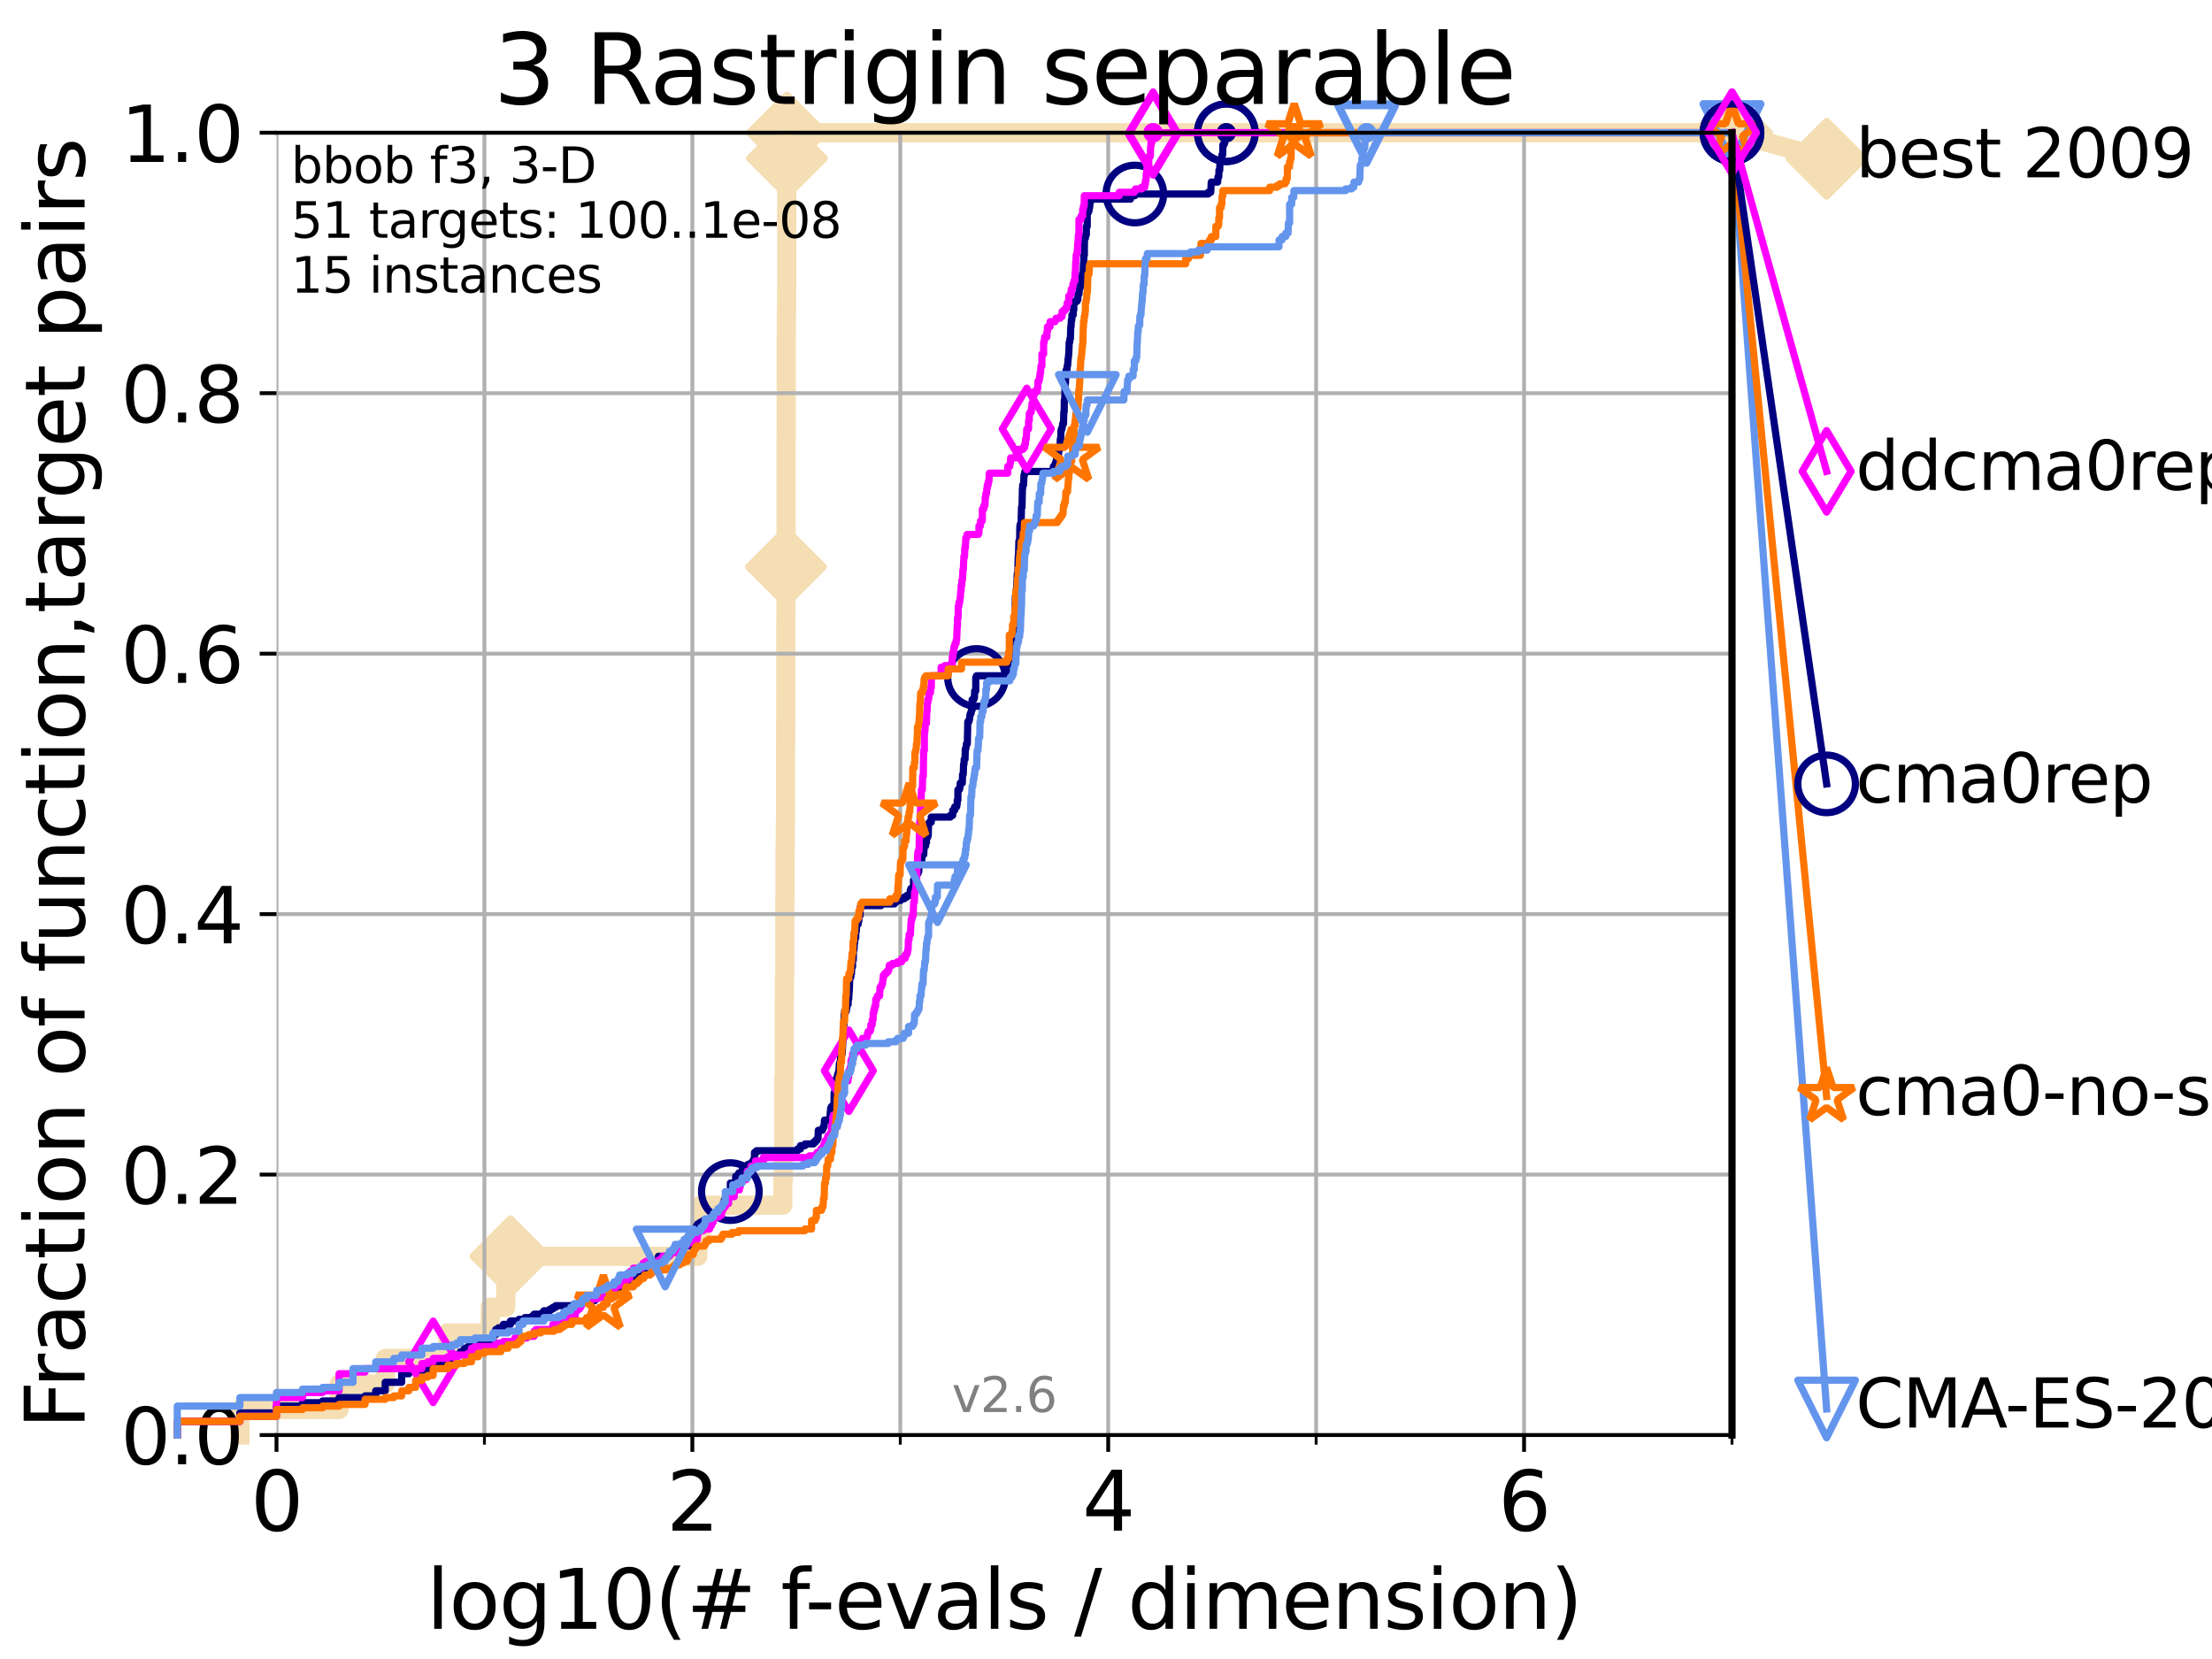 <?xml version="1.0" encoding="utf-8" standalone="no"?>
<!DOCTYPE svg PUBLIC "-//W3C//DTD SVG 1.1//EN"
  "http://www.w3.org/Graphics/SVG/1.1/DTD/svg11.dtd">
<svg xmlns:xlink="http://www.w3.org/1999/xlink" width="460.8pt" height="345.6pt" viewBox="0 0 460.8 345.6" xmlns="http://www.w3.org/2000/svg" version="1.1">
 <defs>
  <style type="text/css">*{stroke-linejoin: round; stroke-linecap: butt}</style>
 </defs>
 <g id="figure_1">
  <g id="patch_1">
   <path d="M 0 345.6 
L 460.8 345.6 
L 460.8 0 
L 0 0 
z
" style="fill: #ffffff"/>
  </g>
  <g id="axes_1">
   <g id="patch_2">
    <path d="M 57.6 298.944 
L 360.806 298.944 
L 360.806 27.648 
L 57.6 27.648 
z
" style="fill: #ffffff"/>
   </g>
   <g id="line2d_1">
    <path d="M 49.973 298.944 
L 49.973 293.624 
L 70.639 293.624 
L 70.639 288.305 
L 80.249 288.305 
L 80.249 282.985 
L 93.288 282.985 
L 93.288 277.666 
L 102.129 277.666 
L 102.129 272.346 
L 105.362 272.346 
L 105.362 267.027 
L 106.327 267.027 
L 106.327 261.707 
L 145.386 261.707 
L 145.386 256.388 
L 146.023 256.388 
L 146.023 251.068 
L 163.077 251.068 
L 163.077 245.749 
L 163.192 245.749 
L 163.192 240.429 
L 163.283 240.429 
L 163.283 224.471 
L 163.374 224.471 
L 163.374 208.512 
L 163.419 208.512 
L 163.419 203.192 
L 163.487 203.192 
L 163.487 187.234 
L 163.532 187.234 
L 163.532 176.595 
L 163.599 176.595 
L 163.599 171.275 
L 163.644 171.275 
L 163.644 155.317 
L 163.666 155.317 
L 163.666 149.997 
L 163.689 149.997 
L 163.689 144.678 
L 163.711 144.678 
L 163.711 128.719 
L 163.733 128.719 
L 163.733 118.08 
L 163.755 118.08 
L 163.755 91.482 
L 163.777 91.482 
L 163.777 70.204 
L 163.822 70.204 
L 163.822 64.885 
L 163.866 64.885 
L 163.866 59.565 
L 163.888 59.565 
L 163.888 32.968 
L 163.932 32.968 
L 163.932 27.648 
L 360.806 27.648 
" style="fill: none; stroke: #f5deb3; stroke-width: 4; stroke-linecap: square"/>
   </g>
   <g id="line2d_2">
    <defs>
     <path id="mbebf466db5" d="M -0 7.778 
L 7.778 0 
L 0 -7.778 
L -7.778 -0 
z
" style="stroke: #f5deb3; stroke-width: 1.5; stroke-linejoin: miter"/>
    </defs>
    <g>
     <use xlink:href="#mbebf466db5" x="106.327" y="261.707" style="fill: #f5deb3; stroke: #f5deb3; stroke-width: 1.5; stroke-linejoin: miter"/>
     <use xlink:href="#mbebf466db5" x="163.733" y="118.08" style="fill: #f5deb3; stroke: #f5deb3; stroke-width: 1.5; stroke-linejoin: miter"/>
     <use xlink:href="#mbebf466db5" x="163.932" y="32.968" style="fill: #f5deb3; stroke: #f5deb3; stroke-width: 1.5; stroke-linejoin: miter"/>
     <use xlink:href="#mbebf466db5" x="163.932" y="27.648" style="fill: #f5deb3; stroke: #f5deb3; stroke-width: 1.5; stroke-linejoin: miter"/>
     <use xlink:href="#mbebf466db5" x="163.932" y="27.648" style="fill: #f5deb3; stroke: #f5deb3; stroke-width: 1.5; stroke-linejoin: miter"/>
     <use xlink:href="#mbebf466db5" x="360.806" y="27.648" style="fill: #f5deb3; stroke: #f5deb3; stroke-width: 1.5; stroke-linejoin: miter"/>
    </g>
   </g>
   <g id="line2d_3">
    <path style="fill: none; stroke: #f5deb3; stroke-width: 4; stroke-linecap: square"/>
    <g/>
   </g>
   <g id="line2d_4">
    <path d="M 360.806 27.648 
L 380.515 33.074 
" style="fill: none; stroke: #f5deb3; stroke-width: 4; stroke-linecap: square"/>
    <g>
     <use xlink:href="#mbebf466db5" x="360.806" y="27.648" style="fill: #f5deb3; stroke: #f5deb3; stroke-width: 1.5; stroke-linejoin: miter"/>
     <use xlink:href="#mbebf466db5" x="380.515" y="33.074" style="fill: #f5deb3; stroke: #f5deb3; stroke-width: 1.5; stroke-linejoin: miter"/>
    </g>
   </g>
   <g id="matplotlib.axis_1">
    <g id="xtick_1">
     <g id="line2d_5">
      <path d="M 57.6 298.944 
L 57.6 27.648 
" clip-path="url(#p35113db981)" style="fill: none; stroke: #b0b0b0; stroke-width: 0.8; stroke-linecap: square"/>
     </g>
     <g id="line2d_6">
      <defs>
       <path id="m1bee3ef927" d="M 0 0 
L 0 3.5 
" style="stroke: #000000; stroke-width: 0.8"/>
      </defs>
      <g>
       <use xlink:href="#m1bee3ef927" x="57.6" y="298.944" style="stroke: #000000; stroke-width: 0.8"/>
      </g>
     </g>
     <g id="text_1">
      <!-- 0 -->
      <g transform="translate(52.192 318.861)scale(0.17 -0.17)">
       <defs>
        <path id="DejaVuSans-30" d="M 2034 4250 
Q 1547 4250 1301 3770 
Q 1056 3291 1056 2328 
Q 1056 1369 1301 889 
Q 1547 409 2034 409 
Q 2525 409 2770 889 
Q 3016 1369 3016 2328 
Q 3016 3291 2770 3770 
Q 2525 4250 2034 4250 
z
M 2034 4750 
Q 2819 4750 3233 4129 
Q 3647 3509 3647 2328 
Q 3647 1150 3233 529 
Q 2819 -91 2034 -91 
Q 1250 -91 836 529 
Q 422 1150 422 2328 
Q 422 3509 836 4129 
Q 1250 4750 2034 4750 
z
" transform="scale(0.016)"/>
       </defs>
       <use xlink:href="#DejaVuSans-30"/>
      </g>
     </g>
    </g>
    <g id="xtick_2">
     <g id="line2d_7">
      <path d="M 144.23 298.944 
L 144.23 27.648 
" clip-path="url(#p35113db981)" style="fill: none; stroke: #b0b0b0; stroke-width: 0.8; stroke-linecap: square"/>
     </g>
     <g id="line2d_8">
      <g>
       <use xlink:href="#m1bee3ef927" x="144.23" y="298.944" style="stroke: #000000; stroke-width: 0.8"/>
      </g>
     </g>
     <g id="text_2">
      <!-- 2 -->
      <g transform="translate(138.822 318.861)scale(0.17 -0.17)">
       <defs>
        <path id="DejaVuSans-32" d="M 1228 531 
L 3431 531 
L 3431 0 
L 469 0 
L 469 531 
Q 828 903 1448 1529 
Q 2069 2156 2228 2338 
Q 2531 2678 2651 2914 
Q 2772 3150 2772 3378 
Q 2772 3750 2511 3984 
Q 2250 4219 1831 4219 
Q 1534 4219 1204 4116 
Q 875 4013 500 3803 
L 500 4441 
Q 881 4594 1212 4672 
Q 1544 4750 1819 4750 
Q 2544 4750 2975 4387 
Q 3406 4025 3406 3419 
Q 3406 3131 3298 2873 
Q 3191 2616 2906 2266 
Q 2828 2175 2409 1742 
Q 1991 1309 1228 531 
z
" transform="scale(0.016)"/>
       </defs>
       <use xlink:href="#DejaVuSans-32"/>
      </g>
     </g>
    </g>
    <g id="xtick_3">
     <g id="line2d_9">
      <path d="M 230.861 298.944 
L 230.861 27.648 
" clip-path="url(#p35113db981)" style="fill: none; stroke: #b0b0b0; stroke-width: 0.8; stroke-linecap: square"/>
     </g>
     <g id="line2d_10">
      <g>
       <use xlink:href="#m1bee3ef927" x="230.861" y="298.944" style="stroke: #000000; stroke-width: 0.8"/>
      </g>
     </g>
     <g id="text_3">
      <!-- 4 -->
      <g transform="translate(225.453 318.861)scale(0.17 -0.17)">
       <defs>
        <path id="DejaVuSans-34" d="M 2419 4116 
L 825 1625 
L 2419 1625 
L 2419 4116 
z
M 2253 4666 
L 3047 4666 
L 3047 1625 
L 3713 1625 
L 3713 1100 
L 3047 1100 
L 3047 0 
L 2419 0 
L 2419 1100 
L 313 1100 
L 313 1709 
L 2253 4666 
z
" transform="scale(0.016)"/>
       </defs>
       <use xlink:href="#DejaVuSans-34"/>
      </g>
     </g>
    </g>
    <g id="xtick_4">
     <g id="line2d_11">
      <path d="M 317.491 298.944 
L 317.491 27.648 
" clip-path="url(#p35113db981)" style="fill: none; stroke: #b0b0b0; stroke-width: 0.8; stroke-linecap: square"/>
     </g>
     <g id="line2d_12">
      <g>
       <use xlink:href="#m1bee3ef927" x="317.491" y="298.944" style="stroke: #000000; stroke-width: 0.8"/>
      </g>
     </g>
     <g id="text_4">
      <!-- 6 -->
      <g transform="translate(312.083 318.861)scale(0.17 -0.17)">
       <defs>
        <path id="DejaVuSans-36" d="M 2113 2584 
Q 1688 2584 1439 2293 
Q 1191 2003 1191 1497 
Q 1191 994 1439 701 
Q 1688 409 2113 409 
Q 2538 409 2786 701 
Q 3034 994 3034 1497 
Q 3034 2003 2786 2293 
Q 2538 2584 2113 2584 
z
M 3366 4563 
L 3366 3988 
Q 3128 4100 2886 4159 
Q 2644 4219 2406 4219 
Q 1781 4219 1451 3797 
Q 1122 3375 1075 2522 
Q 1259 2794 1537 2939 
Q 1816 3084 2150 3084 
Q 2853 3084 3261 2657 
Q 3669 2231 3669 1497 
Q 3669 778 3244 343 
Q 2819 -91 2113 -91 
Q 1303 -91 875 529 
Q 447 1150 447 2328 
Q 447 3434 972 4092 
Q 1497 4750 2381 4750 
Q 2619 4750 2861 4703 
Q 3103 4656 3366 4563 
z
" transform="scale(0.016)"/>
       </defs>
       <use xlink:href="#DejaVuSans-36"/>
      </g>
     </g>
    </g>
    <g id="xtick_5">
     <g id="line2d_13">
      <path d="M 100.915 298.944 
L 100.915 27.648 
" clip-path="url(#p35113db981)" style="fill: none; stroke: #b0b0b0; stroke-width: 0.8; stroke-linecap: square"/>
     </g>
     <g id="line2d_14">
      <defs>
       <path id="mf6e665b2b5" d="M 0 0 
L 0 2 
" style="stroke: #000000; stroke-width: 0.6"/>
      </defs>
      <g>
       <use xlink:href="#mf6e665b2b5" x="100.915" y="298.944" style="stroke: #000000; stroke-width: 0.6"/>
      </g>
     </g>
    </g>
    <g id="xtick_6">
     <g id="line2d_15">
      <path d="M 187.546 298.944 
L 187.546 27.648 
" clip-path="url(#p35113db981)" style="fill: none; stroke: #b0b0b0; stroke-width: 0.8; stroke-linecap: square"/>
     </g>
     <g id="line2d_16">
      <g>
       <use xlink:href="#mf6e665b2b5" x="187.546" y="298.944" style="stroke: #000000; stroke-width: 0.6"/>
      </g>
     </g>
    </g>
    <g id="xtick_7">
     <g id="line2d_17">
      <path d="M 274.176 298.944 
L 274.176 27.648 
" clip-path="url(#p35113db981)" style="fill: none; stroke: #b0b0b0; stroke-width: 0.8; stroke-linecap: square"/>
     </g>
     <g id="line2d_18">
      <g>
       <use xlink:href="#mf6e665b2b5" x="274.176" y="298.944" style="stroke: #000000; stroke-width: 0.6"/>
      </g>
     </g>
    </g>
    <g id="xtick_8">
     <g id="line2d_19">
      <path d="M 360.806 298.944 
L 360.806 27.648 
" clip-path="url(#p35113db981)" style="fill: none; stroke: #b0b0b0; stroke-width: 0.8; stroke-linecap: square"/>
     </g>
     <g id="line2d_20">
      <g>
       <use xlink:href="#mf6e665b2b5" x="360.806" y="298.944" style="stroke: #000000; stroke-width: 0.6"/>
      </g>
     </g>
    </g>
    <g id="text_5">
     <!-- log10(# f-evals / dimension) -->
     <g transform="translate(88.823 339.314)scale(0.17 -0.17)">
      <defs>
       <path id="DejaVuSans-6c" d="M 603 4863 
L 1178 4863 
L 1178 0 
L 603 0 
L 603 4863 
z
" transform="scale(0.016)"/>
       <path id="DejaVuSans-6f" d="M 1959 3097 
Q 1497 3097 1228 2736 
Q 959 2375 959 1747 
Q 959 1119 1226 758 
Q 1494 397 1959 397 
Q 2419 397 2687 759 
Q 2956 1122 2956 1747 
Q 2956 2369 2687 2733 
Q 2419 3097 1959 3097 
z
M 1959 3584 
Q 2709 3584 3137 3096 
Q 3566 2609 3566 1747 
Q 3566 888 3137 398 
Q 2709 -91 1959 -91 
Q 1206 -91 779 398 
Q 353 888 353 1747 
Q 353 2609 779 3096 
Q 1206 3584 1959 3584 
z
" transform="scale(0.016)"/>
       <path id="DejaVuSans-67" d="M 2906 1791 
Q 2906 2416 2648 2759 
Q 2391 3103 1925 3103 
Q 1463 3103 1205 2759 
Q 947 2416 947 1791 
Q 947 1169 1205 825 
Q 1463 481 1925 481 
Q 2391 481 2648 825 
Q 2906 1169 2906 1791 
z
M 3481 434 
Q 3481 -459 3084 -895 
Q 2688 -1331 1869 -1331 
Q 1566 -1331 1297 -1286 
Q 1028 -1241 775 -1147 
L 775 -588 
Q 1028 -725 1275 -790 
Q 1522 -856 1778 -856 
Q 2344 -856 2625 -561 
Q 2906 -266 2906 331 
L 2906 616 
Q 2728 306 2450 153 
Q 2172 0 1784 0 
Q 1141 0 747 490 
Q 353 981 353 1791 
Q 353 2603 747 3093 
Q 1141 3584 1784 3584 
Q 2172 3584 2450 3431 
Q 2728 3278 2906 2969 
L 2906 3500 
L 3481 3500 
L 3481 434 
z
" transform="scale(0.016)"/>
       <path id="DejaVuSans-31" d="M 794 531 
L 1825 531 
L 1825 4091 
L 703 3866 
L 703 4441 
L 1819 4666 
L 2450 4666 
L 2450 531 
L 3481 531 
L 3481 0 
L 794 0 
L 794 531 
z
" transform="scale(0.016)"/>
       <path id="DejaVuSans-28" d="M 1984 4856 
Q 1566 4138 1362 3434 
Q 1159 2731 1159 2009 
Q 1159 1288 1364 580 
Q 1569 -128 1984 -844 
L 1484 -844 
Q 1016 -109 783 600 
Q 550 1309 550 2009 
Q 550 2706 781 3412 
Q 1013 4119 1484 4856 
L 1984 4856 
z
" transform="scale(0.016)"/>
       <path id="DejaVuSans-23" d="M 3272 2816 
L 2363 2816 
L 2100 1772 
L 3016 1772 
L 3272 2816 
z
M 2803 4594 
L 2478 3297 
L 3391 3297 
L 3719 4594 
L 4219 4594 
L 3897 3297 
L 4872 3297 
L 4872 2816 
L 3775 2816 
L 3519 1772 
L 4513 1772 
L 4513 1294 
L 3397 1294 
L 3072 0 
L 2572 0 
L 2894 1294 
L 1978 1294 
L 1656 0 
L 1153 0 
L 1478 1294 
L 494 1294 
L 494 1772 
L 1594 1772 
L 1856 2816 
L 850 2816 
L 850 3297 
L 1978 3297 
L 2297 4594 
L 2803 4594 
z
" transform="scale(0.016)"/>
       <path id="DejaVuSans-20" transform="scale(0.016)"/>
       <path id="DejaVuSans-66" d="M 2375 4863 
L 2375 4384 
L 1825 4384 
Q 1516 4384 1395 4259 
Q 1275 4134 1275 3809 
L 1275 3500 
L 2222 3500 
L 2222 3053 
L 1275 3053 
L 1275 0 
L 697 0 
L 697 3053 
L 147 3053 
L 147 3500 
L 697 3500 
L 697 3744 
Q 697 4328 969 4595 
Q 1241 4863 1831 4863 
L 2375 4863 
z
" transform="scale(0.016)"/>
       <path id="DejaVuSans-2d" d="M 313 2009 
L 1997 2009 
L 1997 1497 
L 313 1497 
L 313 2009 
z
" transform="scale(0.016)"/>
       <path id="DejaVuSans-65" d="M 3597 1894 
L 3597 1613 
L 953 1613 
Q 991 1019 1311 708 
Q 1631 397 2203 397 
Q 2534 397 2845 478 
Q 3156 559 3463 722 
L 3463 178 
Q 3153 47 2828 -22 
Q 2503 -91 2169 -91 
Q 1331 -91 842 396 
Q 353 884 353 1716 
Q 353 2575 817 3079 
Q 1281 3584 2069 3584 
Q 2775 3584 3186 3129 
Q 3597 2675 3597 1894 
z
M 3022 2063 
Q 3016 2534 2758 2815 
Q 2500 3097 2075 3097 
Q 1594 3097 1305 2825 
Q 1016 2553 972 2059 
L 3022 2063 
z
" transform="scale(0.016)"/>
       <path id="DejaVuSans-76" d="M 191 3500 
L 800 3500 
L 1894 563 
L 2988 3500 
L 3597 3500 
L 2284 0 
L 1503 0 
L 191 3500 
z
" transform="scale(0.016)"/>
       <path id="DejaVuSans-61" d="M 2194 1759 
Q 1497 1759 1228 1600 
Q 959 1441 959 1056 
Q 959 750 1161 570 
Q 1363 391 1709 391 
Q 2188 391 2477 730 
Q 2766 1069 2766 1631 
L 2766 1759 
L 2194 1759 
z
M 3341 1997 
L 3341 0 
L 2766 0 
L 2766 531 
Q 2569 213 2275 61 
Q 1981 -91 1556 -91 
Q 1019 -91 701 211 
Q 384 513 384 1019 
Q 384 1609 779 1909 
Q 1175 2209 1959 2209 
L 2766 2209 
L 2766 2266 
Q 2766 2663 2505 2880 
Q 2244 3097 1772 3097 
Q 1472 3097 1187 3025 
Q 903 2953 641 2809 
L 641 3341 
Q 956 3463 1253 3523 
Q 1550 3584 1831 3584 
Q 2591 3584 2966 3190 
Q 3341 2797 3341 1997 
z
" transform="scale(0.016)"/>
       <path id="DejaVuSans-73" d="M 2834 3397 
L 2834 2853 
Q 2591 2978 2328 3040 
Q 2066 3103 1784 3103 
Q 1356 3103 1142 2972 
Q 928 2841 928 2578 
Q 928 2378 1081 2264 
Q 1234 2150 1697 2047 
L 1894 2003 
Q 2506 1872 2764 1633 
Q 3022 1394 3022 966 
Q 3022 478 2636 193 
Q 2250 -91 1575 -91 
Q 1294 -91 989 -36 
Q 684 19 347 128 
L 347 722 
Q 666 556 975 473 
Q 1284 391 1588 391 
Q 1994 391 2212 530 
Q 2431 669 2431 922 
Q 2431 1156 2273 1281 
Q 2116 1406 1581 1522 
L 1381 1569 
Q 847 1681 609 1914 
Q 372 2147 372 2553 
Q 372 3047 722 3315 
Q 1072 3584 1716 3584 
Q 2034 3584 2315 3537 
Q 2597 3491 2834 3397 
z
" transform="scale(0.016)"/>
       <path id="DejaVuSans-2f" d="M 1625 4666 
L 2156 4666 
L 531 -594 
L 0 -594 
L 1625 4666 
z
" transform="scale(0.016)"/>
       <path id="DejaVuSans-64" d="M 2906 2969 
L 2906 4863 
L 3481 4863 
L 3481 0 
L 2906 0 
L 2906 525 
Q 2725 213 2448 61 
Q 2172 -91 1784 -91 
Q 1150 -91 751 415 
Q 353 922 353 1747 
Q 353 2572 751 3078 
Q 1150 3584 1784 3584 
Q 2172 3584 2448 3432 
Q 2725 3281 2906 2969 
z
M 947 1747 
Q 947 1113 1208 752 
Q 1469 391 1925 391 
Q 2381 391 2643 752 
Q 2906 1113 2906 1747 
Q 2906 2381 2643 2742 
Q 2381 3103 1925 3103 
Q 1469 3103 1208 2742 
Q 947 2381 947 1747 
z
" transform="scale(0.016)"/>
       <path id="DejaVuSans-69" d="M 603 3500 
L 1178 3500 
L 1178 0 
L 603 0 
L 603 3500 
z
M 603 4863 
L 1178 4863 
L 1178 4134 
L 603 4134 
L 603 4863 
z
" transform="scale(0.016)"/>
       <path id="DejaVuSans-6d" d="M 3328 2828 
Q 3544 3216 3844 3400 
Q 4144 3584 4550 3584 
Q 5097 3584 5394 3201 
Q 5691 2819 5691 2113 
L 5691 0 
L 5113 0 
L 5113 2094 
Q 5113 2597 4934 2840 
Q 4756 3084 4391 3084 
Q 3944 3084 3684 2787 
Q 3425 2491 3425 1978 
L 3425 0 
L 2847 0 
L 2847 2094 
Q 2847 2600 2669 2842 
Q 2491 3084 2119 3084 
Q 1678 3084 1418 2786 
Q 1159 2488 1159 1978 
L 1159 0 
L 581 0 
L 581 3500 
L 1159 3500 
L 1159 2956 
Q 1356 3278 1631 3431 
Q 1906 3584 2284 3584 
Q 2666 3584 2933 3390 
Q 3200 3197 3328 2828 
z
" transform="scale(0.016)"/>
       <path id="DejaVuSans-6e" d="M 3513 2113 
L 3513 0 
L 2938 0 
L 2938 2094 
Q 2938 2591 2744 2837 
Q 2550 3084 2163 3084 
Q 1697 3084 1428 2787 
Q 1159 2491 1159 1978 
L 1159 0 
L 581 0 
L 581 3500 
L 1159 3500 
L 1159 2956 
Q 1366 3272 1645 3428 
Q 1925 3584 2291 3584 
Q 2894 3584 3203 3211 
Q 3513 2838 3513 2113 
z
" transform="scale(0.016)"/>
       <path id="DejaVuSans-29" d="M 513 4856 
L 1013 4856 
Q 1481 4119 1714 3412 
Q 1947 2706 1947 2009 
Q 1947 1309 1714 600 
Q 1481 -109 1013 -844 
L 513 -844 
Q 928 -128 1133 580 
Q 1338 1288 1338 2009 
Q 1338 2731 1133 3434 
Q 928 4138 513 4856 
z
" transform="scale(0.016)"/>
      </defs>
      <use xlink:href="#DejaVuSans-6c"/>
      <use xlink:href="#DejaVuSans-6f" x="27.783"/>
      <use xlink:href="#DejaVuSans-67" x="88.965"/>
      <use xlink:href="#DejaVuSans-31" x="152.441"/>
      <use xlink:href="#DejaVuSans-30" x="216.064"/>
      <use xlink:href="#DejaVuSans-28" x="279.688"/>
      <use xlink:href="#DejaVuSans-23" x="318.701"/>
      <use xlink:href="#DejaVuSans-20" x="402.49"/>
      <use xlink:href="#DejaVuSans-66" x="434.277"/>
      <use xlink:href="#DejaVuSans-2d" x="463.982"/>
      <use xlink:href="#DejaVuSans-65" x="500.066"/>
      <use xlink:href="#DejaVuSans-76" x="561.59"/>
      <use xlink:href="#DejaVuSans-61" x="620.77"/>
      <use xlink:href="#DejaVuSans-6c" x="682.049"/>
      <use xlink:href="#DejaVuSans-73" x="709.832"/>
      <use xlink:href="#DejaVuSans-20" x="761.932"/>
      <use xlink:href="#DejaVuSans-2f" x="793.719"/>
      <use xlink:href="#DejaVuSans-20" x="827.41"/>
      <use xlink:href="#DejaVuSans-64" x="859.197"/>
      <use xlink:href="#DejaVuSans-69" x="922.674"/>
      <use xlink:href="#DejaVuSans-6d" x="950.457"/>
      <use xlink:href="#DejaVuSans-65" x="1047.869"/>
      <use xlink:href="#DejaVuSans-6e" x="1109.393"/>
      <use xlink:href="#DejaVuSans-73" x="1172.771"/>
      <use xlink:href="#DejaVuSans-69" x="1224.871"/>
      <use xlink:href="#DejaVuSans-6f" x="1252.654"/>
      <use xlink:href="#DejaVuSans-6e" x="1313.836"/>
      <use xlink:href="#DejaVuSans-29" x="1377.215"/>
     </g>
    </g>
   </g>
   <g id="matplotlib.axis_2">
    <g id="ytick_1">
     <g id="line2d_21">
      <path d="M 57.6 298.944 
L 360.806 298.944 
" clip-path="url(#p35113db981)" style="fill: none; stroke: #b0b0b0; stroke-width: 0.8; stroke-linecap: square"/>
     </g>
     <g id="line2d_22">
      <defs>
       <path id="m1b14f75546" d="M 0 0 
L -3.5 0 
" style="stroke: #000000; stroke-width: 0.8"/>
      </defs>
      <g>
       <use xlink:href="#m1b14f75546" x="57.6" y="298.944" style="stroke: #000000; stroke-width: 0.8"/>
      </g>
     </g>
     <g id="text_6">
      <!-- 0.0 -->
      <g transform="translate(25.155 305.023)scale(0.16 -0.16)">
       <defs>
        <path id="DejaVuSans-2e" d="M 684 794 
L 1344 794 
L 1344 0 
L 684 0 
L 684 794 
z
" transform="scale(0.016)"/>
       </defs>
       <use xlink:href="#DejaVuSans-30"/>
       <use xlink:href="#DejaVuSans-2e" x="63.623"/>
       <use xlink:href="#DejaVuSans-30" x="95.41"/>
      </g>
     </g>
    </g>
    <g id="ytick_2">
     <g id="line2d_23">
      <path d="M 57.6 244.685 
L 360.806 244.685 
" clip-path="url(#p35113db981)" style="fill: none; stroke: #b0b0b0; stroke-width: 0.8; stroke-linecap: square"/>
     </g>
     <g id="line2d_24">
      <g>
       <use xlink:href="#m1b14f75546" x="57.6" y="244.685" style="stroke: #000000; stroke-width: 0.8"/>
      </g>
     </g>
     <g id="text_7">
      <!-- 0.2 -->
      <g transform="translate(25.155 250.764)scale(0.16 -0.16)">
       <use xlink:href="#DejaVuSans-30"/>
       <use xlink:href="#DejaVuSans-2e" x="63.623"/>
       <use xlink:href="#DejaVuSans-32" x="95.41"/>
      </g>
     </g>
    </g>
    <g id="ytick_3">
     <g id="line2d_25">
      <path d="M 57.6 190.426 
L 360.806 190.426 
" clip-path="url(#p35113db981)" style="fill: none; stroke: #b0b0b0; stroke-width: 0.8; stroke-linecap: square"/>
     </g>
     <g id="line2d_26">
      <g>
       <use xlink:href="#m1b14f75546" x="57.6" y="190.426" style="stroke: #000000; stroke-width: 0.8"/>
      </g>
     </g>
     <g id="text_8">
      <!-- 0.4 -->
      <g transform="translate(25.155 196.504)scale(0.16 -0.16)">
       <use xlink:href="#DejaVuSans-30"/>
       <use xlink:href="#DejaVuSans-2e" x="63.623"/>
       <use xlink:href="#DejaVuSans-34" x="95.41"/>
      </g>
     </g>
    </g>
    <g id="ytick_4">
     <g id="line2d_27">
      <path d="M 57.6 136.166 
L 360.806 136.166 
" clip-path="url(#p35113db981)" style="fill: none; stroke: #b0b0b0; stroke-width: 0.8; stroke-linecap: square"/>
     </g>
     <g id="line2d_28">
      <g>
       <use xlink:href="#m1b14f75546" x="57.6" y="136.166" style="stroke: #000000; stroke-width: 0.8"/>
      </g>
     </g>
     <g id="text_9">
      <!-- 0.6 -->
      <g transform="translate(25.155 142.245)scale(0.16 -0.16)">
       <use xlink:href="#DejaVuSans-30"/>
       <use xlink:href="#DejaVuSans-2e" x="63.623"/>
       <use xlink:href="#DejaVuSans-36" x="95.41"/>
      </g>
     </g>
    </g>
    <g id="ytick_5">
     <g id="line2d_29">
      <path d="M 57.6 81.907 
L 360.806 81.907 
" clip-path="url(#p35113db981)" style="fill: none; stroke: #b0b0b0; stroke-width: 0.8; stroke-linecap: square"/>
     </g>
     <g id="line2d_30">
      <g>
       <use xlink:href="#m1b14f75546" x="57.6" y="81.907" style="stroke: #000000; stroke-width: 0.8"/>
      </g>
     </g>
     <g id="text_10">
      <!-- 0.8 -->
      <g transform="translate(25.155 87.986)scale(0.16 -0.16)">
       <defs>
        <path id="DejaVuSans-38" d="M 2034 2216 
Q 1584 2216 1326 1975 
Q 1069 1734 1069 1313 
Q 1069 891 1326 650 
Q 1584 409 2034 409 
Q 2484 409 2743 651 
Q 3003 894 3003 1313 
Q 3003 1734 2745 1975 
Q 2488 2216 2034 2216 
z
M 1403 2484 
Q 997 2584 770 2862 
Q 544 3141 544 3541 
Q 544 4100 942 4425 
Q 1341 4750 2034 4750 
Q 2731 4750 3128 4425 
Q 3525 4100 3525 3541 
Q 3525 3141 3298 2862 
Q 3072 2584 2669 2484 
Q 3125 2378 3379 2068 
Q 3634 1759 3634 1313 
Q 3634 634 3220 271 
Q 2806 -91 2034 -91 
Q 1263 -91 848 271 
Q 434 634 434 1313 
Q 434 1759 690 2068 
Q 947 2378 1403 2484 
z
M 1172 3481 
Q 1172 3119 1398 2916 
Q 1625 2713 2034 2713 
Q 2441 2713 2670 2916 
Q 2900 3119 2900 3481 
Q 2900 3844 2670 4047 
Q 2441 4250 2034 4250 
Q 1625 4250 1398 4047 
Q 1172 3844 1172 3481 
z
" transform="scale(0.016)"/>
       </defs>
       <use xlink:href="#DejaVuSans-30"/>
       <use xlink:href="#DejaVuSans-2e" x="63.623"/>
       <use xlink:href="#DejaVuSans-38" x="95.41"/>
      </g>
     </g>
    </g>
    <g id="ytick_6">
     <g id="line2d_31">
      <path d="M 57.6 27.648 
L 360.806 27.648 
" clip-path="url(#p35113db981)" style="fill: none; stroke: #b0b0b0; stroke-width: 0.8; stroke-linecap: square"/>
     </g>
     <g id="line2d_32">
      <g>
       <use xlink:href="#m1b14f75546" x="57.6" y="27.648" style="stroke: #000000; stroke-width: 0.8"/>
      </g>
     </g>
     <g id="text_11">
      <!-- 1.0 -->
      <g transform="translate(25.155 33.727)scale(0.16 -0.16)">
       <use xlink:href="#DejaVuSans-31"/>
       <use xlink:href="#DejaVuSans-2e" x="63.623"/>
       <use xlink:href="#DejaVuSans-30" x="95.41"/>
      </g>
     </g>
    </g>
    <g id="text_12">
     <!-- Fraction of function,target pairs -->
     <g transform="translate(17.62 297.681)rotate(-90)scale(0.17 -0.17)">
      <defs>
       <path id="DejaVuSans-46" d="M 628 4666 
L 3309 4666 
L 3309 4134 
L 1259 4134 
L 1259 2759 
L 3109 2759 
L 3109 2228 
L 1259 2228 
L 1259 0 
L 628 0 
L 628 4666 
z
" transform="scale(0.016)"/>
       <path id="DejaVuSans-72" d="M 2631 2963 
Q 2534 3019 2420 3045 
Q 2306 3072 2169 3072 
Q 1681 3072 1420 2755 
Q 1159 2438 1159 1844 
L 1159 0 
L 581 0 
L 581 3500 
L 1159 3500 
L 1159 2956 
Q 1341 3275 1631 3429 
Q 1922 3584 2338 3584 
Q 2397 3584 2469 3576 
Q 2541 3569 2628 3553 
L 2631 2963 
z
" transform="scale(0.016)"/>
       <path id="DejaVuSans-63" d="M 3122 3366 
L 3122 2828 
Q 2878 2963 2633 3030 
Q 2388 3097 2138 3097 
Q 1578 3097 1268 2742 
Q 959 2388 959 1747 
Q 959 1106 1268 751 
Q 1578 397 2138 397 
Q 2388 397 2633 464 
Q 2878 531 3122 666 
L 3122 134 
Q 2881 22 2623 -34 
Q 2366 -91 2075 -91 
Q 1284 -91 818 406 
Q 353 903 353 1747 
Q 353 2603 823 3093 
Q 1294 3584 2113 3584 
Q 2378 3584 2631 3529 
Q 2884 3475 3122 3366 
z
" transform="scale(0.016)"/>
       <path id="DejaVuSans-74" d="M 1172 4494 
L 1172 3500 
L 2356 3500 
L 2356 3053 
L 1172 3053 
L 1172 1153 
Q 1172 725 1289 603 
Q 1406 481 1766 481 
L 2356 481 
L 2356 0 
L 1766 0 
Q 1100 0 847 248 
Q 594 497 594 1153 
L 594 3053 
L 172 3053 
L 172 3500 
L 594 3500 
L 594 4494 
L 1172 4494 
z
" transform="scale(0.016)"/>
       <path id="DejaVuSans-75" d="M 544 1381 
L 544 3500 
L 1119 3500 
L 1119 1403 
Q 1119 906 1312 657 
Q 1506 409 1894 409 
Q 2359 409 2629 706 
Q 2900 1003 2900 1516 
L 2900 3500 
L 3475 3500 
L 3475 0 
L 2900 0 
L 2900 538 
Q 2691 219 2414 64 
Q 2138 -91 1772 -91 
Q 1169 -91 856 284 
Q 544 659 544 1381 
z
M 1991 3584 
L 1991 3584 
z
" transform="scale(0.016)"/>
       <path id="DejaVuSans-2c" d="M 750 794 
L 1409 794 
L 1409 256 
L 897 -744 
L 494 -744 
L 750 256 
L 750 794 
z
" transform="scale(0.016)"/>
       <path id="DejaVuSans-70" d="M 1159 525 
L 1159 -1331 
L 581 -1331 
L 581 3500 
L 1159 3500 
L 1159 2969 
Q 1341 3281 1617 3432 
Q 1894 3584 2278 3584 
Q 2916 3584 3314 3078 
Q 3713 2572 3713 1747 
Q 3713 922 3314 415 
Q 2916 -91 2278 -91 
Q 1894 -91 1617 61 
Q 1341 213 1159 525 
z
M 3116 1747 
Q 3116 2381 2855 2742 
Q 2594 3103 2138 3103 
Q 1681 3103 1420 2742 
Q 1159 2381 1159 1747 
Q 1159 1113 1420 752 
Q 1681 391 2138 391 
Q 2594 391 2855 752 
Q 3116 1113 3116 1747 
z
" transform="scale(0.016)"/>
      </defs>
      <use xlink:href="#DejaVuSans-46"/>
      <use xlink:href="#DejaVuSans-72" x="50.27"/>
      <use xlink:href="#DejaVuSans-61" x="91.383"/>
      <use xlink:href="#DejaVuSans-63" x="152.662"/>
      <use xlink:href="#DejaVuSans-74" x="207.643"/>
      <use xlink:href="#DejaVuSans-69" x="246.852"/>
      <use xlink:href="#DejaVuSans-6f" x="274.635"/>
      <use xlink:href="#DejaVuSans-6e" x="335.816"/>
      <use xlink:href="#DejaVuSans-20" x="399.195"/>
      <use xlink:href="#DejaVuSans-6f" x="430.982"/>
      <use xlink:href="#DejaVuSans-66" x="492.164"/>
      <use xlink:href="#DejaVuSans-20" x="527.369"/>
      <use xlink:href="#DejaVuSans-66" x="559.156"/>
      <use xlink:href="#DejaVuSans-75" x="594.361"/>
      <use xlink:href="#DejaVuSans-6e" x="657.74"/>
      <use xlink:href="#DejaVuSans-63" x="721.119"/>
      <use xlink:href="#DejaVuSans-74" x="776.1"/>
      <use xlink:href="#DejaVuSans-69" x="815.309"/>
      <use xlink:href="#DejaVuSans-6f" x="843.092"/>
      <use xlink:href="#DejaVuSans-6e" x="904.273"/>
      <use xlink:href="#DejaVuSans-2c" x="967.652"/>
      <use xlink:href="#DejaVuSans-74" x="999.439"/>
      <use xlink:href="#DejaVuSans-61" x="1038.648"/>
      <use xlink:href="#DejaVuSans-72" x="1099.928"/>
      <use xlink:href="#DejaVuSans-67" x="1139.291"/>
      <use xlink:href="#DejaVuSans-65" x="1202.768"/>
      <use xlink:href="#DejaVuSans-74" x="1264.291"/>
      <use xlink:href="#DejaVuSans-20" x="1303.5"/>
      <use xlink:href="#DejaVuSans-70" x="1335.287"/>
      <use xlink:href="#DejaVuSans-61" x="1398.764"/>
      <use xlink:href="#DejaVuSans-69" x="1460.043"/>
      <use xlink:href="#DejaVuSans-72" x="1487.826"/>
      <use xlink:href="#DejaVuSans-73" x="1528.939"/>
     </g>
    </g>
   </g>
   <g id="line2d_33">
    <defs>
     <path id="mb2a65c29d4" d="M 0 1.5 
C 0.398 1.5 0.779 1.342 1.061 1.061 
C 1.342 0.779 1.5 0.398 1.5 0 
C 1.5 -0.398 1.342 -0.779 1.061 -1.061 
C 0.779 -1.342 0.398 -1.5 0 -1.5 
C -0.398 -1.5 -0.779 -1.342 -1.061 -1.061 
C -1.342 -0.779 -1.5 -0.398 -1.5 0 
C -1.5 0.398 -1.342 0.779 -1.061 1.061 
C -0.779 1.342 -0.398 1.5 0 1.5 
z
" style="stroke: #f5deb3"/>
    </defs>
    <g>
     <use xlink:href="#mb2a65c29d4" x="163.932" y="27.648" style="fill: #f5deb3; stroke: #f5deb3"/>
     <use xlink:href="#mb2a65c29d4" x="163.932" y="27.648" style="fill: #f5deb3; stroke: #f5deb3"/>
    </g>
   </g>
   <g id="line2d_34">
    <defs>
     <path id="m75c66f69eb" d="M 0 1.5 
C 0.398 1.5 0.779 1.342 1.061 1.061 
C 1.342 0.779 1.5 0.398 1.5 0 
C 1.5 -0.398 1.342 -0.779 1.061 -1.061 
C 0.779 -1.342 0.398 -1.5 0 -1.5 
C -0.398 -1.5 -0.779 -1.342 -1.061 -1.061 
C -1.342 -0.779 -1.5 -0.398 -1.5 0 
C -1.5 0.398 -1.342 0.779 -1.061 1.061 
C -0.779 1.342 -0.398 1.5 0 1.5 
z
" style="stroke: #000080"/>
    </defs>
    <g>
     <use xlink:href="#m75c66f69eb" x="255.462" y="27.648" style="fill: #000080; stroke: #000080"/>
     <use xlink:href="#m75c66f69eb" x="255.462" y="27.648" style="fill: #000080; stroke: #000080"/>
    </g>
   </g>
   <g id="line2d_35">
    <path d="M 36.933 298.944 
L 36.933 296.107 
L 49.973 296.107 
L 49.973 294.334 
L 57.6 294.334 
L 57.6 292.915 
L 63.012 292.915 
L 63.012 292.206 
L 67.209 292.206 
L 67.209 291.851 
L 70.639 291.851 
L 70.639 291.142 
L 76.051 291.142 
L 76.051 290.787 
L 78.267 290.787 
L 78.267 289.723 
L 80.249 289.723 
L 80.249 287.95 
L 83.678 287.95 
L 83.678 286.177 
L 85.184 286.177 
L 85.184 285.468 
L 89.09 285.468 
L 89.09 285.113 
L 90.231 285.113 
L 90.231 284.404 
L 94.206 284.404 
L 94.206 282.985 
L 95.081 282.985 
L 95.081 282.276 
L 95.917 282.276 
L 95.917 281.567 
L 96.718 281.567 
L 96.718 280.858 
L 97.485 280.858 
L 97.485 280.503 
L 98.223 280.503 
L 98.223 280.148 
L 100.277 280.148 
L 100.277 279.084 
L 102.708 279.084 
L 102.708 278.021 
L 103.27 278.021 
L 103.27 276.957 
L 103.815 276.957 
L 103.815 276.602 
L 104.86 276.602 
L 104.86 275.893 
L 106.327 275.893 
L 106.327 275.183 
L 108.12 275.183 
L 108.12 274.829 
L 109.361 274.829 
L 109.361 274.474 
L 110.897 274.474 
L 110.897 274.12 
L 111.262 274.12 
L 111.262 273.765 
L 112.989 273.765 
L 112.989 273.41 
L 113.317 273.41 
L 113.317 273.056 
L 114.571 273.056 
L 114.571 272.701 
L 115.168 272.701 
L 115.168 272.346 
L 115.747 272.346 
L 115.747 271.992 
L 119.6 271.992 
L 119.6 271.637 
L 120.727 271.637 
L 120.727 271.282 
L 121.582 271.282 
L 121.582 270.928 
L 123.936 270.928 
L 123.936 270.219 
L 127.761 270.219 
L 127.761 269.509 
L 128.06 269.509 
L 128.06 269.155 
L 128.499 269.155 
L 128.499 268.8 
L 128.643 268.8 
L 128.643 268.445 
L 129.623 268.445 
L 129.623 268.091 
L 130.683 268.091 
L 130.683 267.381 
L 131.808 267.381 
L 131.808 266.672 
L 131.929 266.672 
L 131.929 266.318 
L 132.287 266.318 
L 132.287 265.963 
L 132.639 265.963 
L 132.639 265.608 
L 132.984 265.608 
L 132.984 265.254 
L 133.766 265.254 
L 133.766 264.899 
L 135.835 264.899 
L 135.835 263.126 
L 136.79 263.126 
L 136.79 262.417 
L 137.159 262.417 
L 137.159 261.707 
L 139.15 261.707 
L 139.15 261.353 
L 139.637 261.353 
L 139.637 260.998 
L 139.875 260.998 
L 139.875 260.643 
L 140.266 260.643 
L 140.266 260.289 
L 140.951 260.289 
L 140.951 259.934 
L 142.179 259.934 
L 142.179 259.579 
L 143.593 259.579 
L 143.593 259.225 
L 144.23 259.225 
L 144.23 258.87 
L 144.418 258.87 
L 144.418 258.516 
L 144.541 258.516 
L 144.541 258.161 
L 145.088 258.161 
L 145.088 255.324 
L 145.327 255.324 
L 145.327 254.969 
L 145.852 254.969 
L 145.852 254.615 
L 146.474 254.615 
L 146.474 254.26 
L 147.712 254.26 
L 147.712 253.905 
L 148.277 253.905 
L 148.277 253.551 
L 148.776 253.551 
L 148.776 252.841 
L 149.118 252.841 
L 149.118 252.487 
L 149.922 252.487 
L 149.922 252.132 
L 150.198 252.132 
L 150.198 251.778 
L 150.649 251.778 
L 150.649 250.714 
L 150.871 250.714 
L 150.871 250.004 
L 151.263 250.004 
L 151.263 248.94 
L 151.392 248.94 
L 151.392 248.586 
L 151.983 248.586 
L 151.983 248.231 
L 152.148 248.231 
L 152.148 246.458 
L 153.189 246.458 
L 153.267 245.039 
L 153.727 245.039 
L 153.727 244.685 
L 153.915 244.685 
L 153.915 244.33 
L 154.65 244.33 
L 154.65 243.266 
L 154.9 243.266 
L 154.9 242.912 
L 155.803 242.912 
L 155.803 242.557 
L 156.469 242.557 
L 156.469 242.202 
L 156.953 242.202 
L 156.985 241.493 
L 157.175 241.493 
L 157.175 240.075 
L 157.581 240.075 
L 157.581 239.72 
L 166.131 239.72 
L 166.131 239.365 
L 166.747 239.365 
L 166.747 238.656 
L 167.707 238.656 
L 167.707 238.301 
L 169.475 238.301 
L 169.475 237.947 
L 169.865 237.947 
L 169.865 237.592 
L 170.183 237.592 
L 170.183 237.237 
L 170.403 237.237 
L 170.465 235.464 
L 171.316 235.464 
L 171.316 235.11 
L 171.479 235.11 
L 171.479 234.755 
L 171.669 234.755 
L 171.757 233.336 
L 172.705 233.336 
L 172.705 232.982 
L 172.897 232.982 
L 172.965 231.563 
L 173.033 231.563 
L 173.033 230.854 
L 173.209 230.854 
L 173.209 230.499 
L 173.568 230.499 
L 173.568 230.145 
L 173.738 230.145 
L 173.765 227.662 
L 173.882 227.662 
L 173.972 226.598 
L 174.088 226.598 
L 174.139 224.825 
L 174.292 224.825 
L 174.292 224.471 
L 174.494 224.471 
L 174.494 223.761 
L 174.644 223.761 
L 174.706 223.052 
L 174.78 223.052 
L 174.842 221.634 
L 174.953 221.634 
L 174.953 221.279 
L 175.087 221.279 
L 175.087 220.215 
L 175.208 220.215 
L 175.208 219.506 
L 175.46 219.506 
L 175.567 217.023 
L 175.591 217.023 
L 175.591 216.314 
L 175.709 216.314 
L 175.767 213.477 
L 175.826 213.477 
L 175.838 211.349 
L 175.943 211.349 
L 175.943 210.64 
L 176.299 210.64 
L 176.402 209.931 
L 176.413 209.931 
L 176.515 209.221 
L 176.683 209.221 
L 176.683 208.157 
L 176.794 208.157 
L 176.905 206.384 
L 176.927 206.384 
L 177.015 203.902 
L 177.081 203.902 
L 177.081 203.547 
L 177.244 203.547 
L 177.288 202.838 
L 177.374 202.838 
L 177.428 201.419 
L 177.599 201.419 
L 177.599 200.001 
L 177.747 200.001 
L 177.8 197.873 
L 177.905 197.873 
L 177.988 196.454 
L 178.03 196.454 
L 178.134 195.39 
L 178.257 195.39 
L 178.309 193.972 
L 178.39 193.972 
L 178.472 192.553 
L 178.764 192.553 
L 178.764 191.844 
L 178.914 191.844 
L 178.914 190.78 
L 179.16 190.78 
L 179.199 189.007 
L 179.48 189.007 
L 179.48 188.652 
L 183.535 188.652 
L 183.535 188.298 
L 186.321 188.298 
L 186.321 187.943 
L 186.666 187.943 
L 186.666 187.589 
L 187.614 187.589 
L 187.614 187.234 
L 188.38 187.234 
L 188.38 186.879 
L 188.924 186.879 
L 188.924 186.525 
L 189.588 186.525 
L 189.627 185.461 
L 189.739 185.461 
L 189.739 185.106 
L 190.294 185.106 
L 190.294 183.333 
L 190.818 183.333 
L 190.902 181.914 
L 191.276 181.914 
L 191.276 181.56 
L 191.404 181.56 
L 191.455 179.787 
L 191.668 179.787 
L 191.668 179.432 
L 191.853 179.432 
L 191.853 179.077 
L 192.032 179.077 
L 192.126 178.013 
L 192.433 178.013 
L 192.524 176.24 
L 192.82 176.24 
L 192.82 175.531 
L 193.004 175.531 
L 193.004 174.467 
L 193.237 174.467 
L 193.237 174.112 
L 193.358 174.112 
L 193.445 171.63 
L 193.586 171.63 
L 193.586 171.275 
L 194 171.275 
L 194 170.211 
L 197.979 170.211 
L 197.979 169.857 
L 198.47 169.857 
L 198.47 168.793 
L 198.876 168.793 
L 198.876 168.084 
L 199.294 168.084 
L 199.404 167.374 
L 199.411 167.374 
L 199.411 166.665 
L 199.547 166.665 
L 199.547 164.537 
L 199.84 164.537 
L 199.84 164.183 
L 199.966 164.183 
L 200.038 163.119 
L 200.462 163.119 
L 200.519 161.346 
L 200.654 161.346 
L 200.732 159.218 
L 200.806 159.218 
L 200.859 158.154 
L 201.037 158.154 
L 201.092 156.026 
L 201.192 156.026 
L 201.28 155.317 
L 201.32 155.317 
L 201.32 154.962 
L 201.512 154.962 
L 201.607 150.352 
L 201.834 150.352 
L 201.834 149.997 
L 201.945 149.997 
L 202.053 148.933 
L 202.143 148.933 
L 202.143 148.579 
L 202.309 148.579 
L 202.366 147.869 
L 202.517 147.869 
L 202.517 145.742 
L 202.856 145.742 
L 202.856 145.387 
L 202.995 145.387 
L 203.03 143.968 
L 203.263 143.968 
L 203.263 141.131 
L 203.425 141.131 
L 203.425 140.777 
L 209.683 140.777 
L 209.683 139.713 
L 209.885 139.713 
L 209.885 138.649 
L 210.23 138.649 
L 210.277 136.166 
L 210.508 136.166 
L 210.602 134.393 
L 210.661 134.393 
L 210.661 133.684 
L 210.836 133.684 
L 210.894 131.556 
L 211.06 131.556 
L 211.06 130.847 
L 211.226 130.847 
L 211.335 129.783 
L 211.351 129.783 
L 211.425 127.655 
L 211.465 127.655 
L 211.53 124.109 
L 211.645 124.109 
L 211.732 122.69 
L 211.805 122.69 
L 211.893 119.853 
L 211.917 119.853 
L 211.917 119.499 
L 212.032 119.499 
L 212.106 115.952 
L 212.169 115.952 
L 212.25 112.76 
L 212.4 112.76 
L 212.46 109.569 
L 212.528 109.569 
L 212.528 109.214 
L 212.707 109.214 
L 212.797 105.668 
L 212.902 105.668 
L 212.991 101.767 
L 213.041 101.767 
L 213.041 101.058 
L 213.217 101.058 
L 213.322 98.93 
L 213.429 98.93 
L 213.484 98.22 
L 219.434 98.22 
L 219.434 97.157 
L 219.842 97.157 
L 219.842 96.447 
L 220.011 96.447 
L 220.091 95.383 
L 220.333 95.383 
L 220.432 94.674 
L 220.51 94.674 
L 220.56 93.61 
L 220.805 93.61 
L 220.879 91.482 
L 220.963 91.482 
L 221.02 89.709 
L 221.096 89.709 
L 221.096 89.355 
L 221.223 89.355 
L 221.334 88.645 
L 221.363 88.645 
L 221.363 88.291 
L 221.546 88.291 
L 221.612 85.808 
L 221.691 85.808 
L 221.717 83.326 
L 221.812 83.326 
L 221.885 79.779 
L 221.964 79.779 
L 222.04 77.297 
L 222.148 77.297 
L 222.148 76.942 
L 222.277 76.942 
L 222.316 76.233 
L 222.396 76.233 
L 222.502 74.814 
L 222.521 74.814 
L 222.631 73.751 
L 222.642 73.751 
L 222.736 71.268 
L 222.854 71.268 
L 222.882 70.559 
L 222.983 70.559 
L 223.059 68.076 
L 223.119 68.076 
L 223.186 66.658 
L 223.281 66.658 
L 223.301 65.594 
L 223.58 65.594 
L 223.605 64.53 
L 223.691 64.53 
L 223.691 63.112 
L 223.925 63.112 
L 223.925 62.757 
L 224.38 62.757 
L 224.38 62.402 
L 224.541 62.402 
L 224.541 61.338 
L 224.749 61.338 
L 224.848 60.274 
L 224.905 60.274 
L 224.905 59.92 
L 225.031 59.92 
L 225.084 59.211 
L 225.182 59.211 
L 225.182 58.856 
L 225.306 58.856 
L 225.306 57.792 
L 225.472 57.792 
L 225.472 57.083 
L 225.638 57.083 
L 225.702 54.955 
L 225.758 54.955 
L 225.81 53.182 
L 225.883 53.182 
L 225.913 49.635 
L 226.11 49.635 
L 226.11 48.926 
L 226.297 48.926 
L 226.316 47.153 
L 226.487 47.153 
L 226.507 44.316 
L 226.699 44.316 
L 226.699 43.961 
L 226.846 43.961 
L 226.926 43.252 
L 226.989 43.252 
L 227.097 42.188 
L 227.139 42.188 
L 227.247 41.479 
L 235.507 41.479 
L 235.507 40.77 
L 236.408 40.77 
L 236.408 40.415 
L 251.684 40.415 
L 251.684 40.06 
L 252.221 40.06 
L 252.326 37.932 
L 253.666 37.932 
L 253.722 36.869 
L 253.888 36.869 
L 253.94 35.45 
L 254.093 35.45 
L 254.139 33.677 
L 254.419 33.677 
L 254.521 32.613 
L 254.543 32.613 
L 254.543 32.258 
L 254.708 32.258 
L 254.761 30.13 
L 254.997 30.13 
L 254.997 29.776 
L 255.144 29.776 
L 255.242 28.003 
L 255.462 28.003 
L 255.462 27.648 
L 360.806 27.648 
L 360.806 27.648 
" style="fill: none; stroke: #000080; stroke-width: 1.5; stroke-linecap: square"/>
   </g>
   <g id="line2d_36">
    <defs>
     <path id="m4f8a3b2f8d" d="M 0 6 
C 1.591 6 3.117 5.368 4.243 4.243 
C 5.368 3.117 6 1.591 6 0 
C 6 -1.591 5.368 -3.117 4.243 -4.243 
C 3.117 -5.368 1.591 -6 0 -6 
C -1.591 -6 -3.117 -5.368 -4.243 -4.243 
C -5.368 -3.117 -6 -1.591 -6 0 
C -6 1.591 -5.368 3.117 -4.243 4.243 
C -3.117 5.368 -1.591 6 0 6 
z
" style="stroke: #000080; stroke-width: 1.5"/>
    </defs>
    <g>
     <use xlink:href="#m4f8a3b2f8d" x="152.148" y="248.231" style="fill-opacity: 0; stroke: #000080; stroke-width: 1.5"/>
     <use xlink:href="#m4f8a3b2f8d" x="203.425" y="141.131" style="fill-opacity: 0; stroke: #000080; stroke-width: 1.5"/>
     <use xlink:href="#m4f8a3b2f8d" x="236.408" y="40.415" style="fill-opacity: 0; stroke: #000080; stroke-width: 1.5"/>
     <use xlink:href="#m4f8a3b2f8d" x="255.462" y="27.648" style="fill-opacity: 0; stroke: #000080; stroke-width: 1.5"/>
     <use xlink:href="#m4f8a3b2f8d" x="255.462" y="27.648" style="fill-opacity: 0; stroke: #000080; stroke-width: 1.5"/>
     <use xlink:href="#m4f8a3b2f8d" x="360.806" y="27.648" style="fill-opacity: 0; stroke: #000080; stroke-width: 1.5"/>
    </g>
   </g>
   <g id="line2d_37">
    <path style="fill: none; stroke: #000080; stroke-width: 1.5; stroke-linecap: square"/>
    <g/>
   </g>
   <g id="line2d_38">
    <defs>
     <path id="mae8dbc0860" d="M 0 1.5 
C 0.398 1.5 0.779 1.342 1.061 1.061 
C 1.342 0.779 1.5 0.398 1.5 0 
C 1.5 -0.398 1.342 -0.779 1.061 -1.061 
C 0.779 -1.342 0.398 -1.5 0 -1.5 
C -0.398 -1.5 -0.779 -1.342 -1.061 -1.061 
C -1.342 -0.779 -1.5 -0.398 -1.5 0 
C -1.5 0.398 -1.342 0.779 -1.061 1.061 
C -0.779 1.342 -0.398 1.5 0 1.5 
z
" style="stroke: #ff00ff"/>
    </defs>
    <g>
     <use xlink:href="#mae8dbc0860" x="240.207" y="27.648" style="fill: #ff00ff; stroke: #ff00ff"/>
     <use xlink:href="#mae8dbc0860" x="240.207" y="27.648" style="fill: #ff00ff; stroke: #ff00ff"/>
    </g>
   </g>
   <g id="line2d_39">
    <path d="M 36.933 298.944 
L 36.933 296.107 
L 49.973 296.107 
L 49.973 295.043 
L 57.6 295.043 
L 57.6 291.142 
L 63.012 291.142 
L 63.012 290.078 
L 67.209 290.078 
L 67.209 289.723 
L 70.639 289.723 
L 70.639 286.177 
L 73.539 286.177 
L 73.539 285.822 
L 76.051 285.822 
L 76.051 285.113 
L 87.876 285.113 
L 87.876 284.049 
L 89.09 284.049 
L 89.09 283.695 
L 90.231 283.695 
L 90.231 282.985 
L 93.288 282.985 
L 93.288 282.631 
L 94.206 282.631 
L 94.206 282.276 
L 97.485 282.276 
L 97.485 281.922 
L 98.223 281.922 
L 98.223 280.858 
L 98.933 280.858 
L 98.933 280.503 
L 103.27 280.503 
L 103.27 279.794 
L 104.86 279.794 
L 104.86 279.439 
L 107.245 279.439 
L 107.245 278.73 
L 109.757 278.73 
L 109.757 278.375 
L 111.262 278.375 
L 111.262 277.311 
L 111.621 277.311 
L 111.621 276.957 
L 115.168 276.957 
L 115.168 275.893 
L 117.121 275.893 
L 117.121 274.829 
L 117.644 274.829 
L 117.644 274.474 
L 119.366 274.474 
L 119.366 274.12 
L 119.831 274.12 
L 119.831 273.056 
L 120.284 273.056 
L 120.284 272.701 
L 120.727 272.701 
L 120.727 272.346 
L 120.944 272.346 
L 120.944 271.992 
L 121.159 271.992 
L 121.159 271.282 
L 122.4 271.282 
L 122.4 270.928 
L 123.184 270.928 
L 123.184 270.573 
L 124.482 270.573 
L 124.482 270.219 
L 125.863 270.219 
L 125.863 269.864 
L 126.356 269.864 
L 126.356 269.509 
L 126.517 269.509 
L 126.517 268.8 
L 127.911 268.8 
L 127.911 268.091 
L 128.499 268.091 
L 128.499 267.736 
L 129.348 267.736 
L 129.348 267.027 
L 130.027 267.027 
L 130.027 266.672 
L 130.683 266.672 
L 130.683 266.318 
L 131.191 266.318 
L 131.191 264.899 
L 131.929 264.899 
L 131.929 264.19 
L 133.656 264.19 
L 133.656 263.835 
L 133.983 263.835 
L 133.983 263.126 
L 134.516 263.126 
L 134.516 262.771 
L 137.341 262.771 
L 137.341 262.417 
L 137.963 262.417 
L 138.051 261.707 
L 139.476 261.707 
L 139.476 261.353 
L 139.637 261.353 
L 139.637 260.998 
L 141.173 260.998 
L 141.173 260.643 
L 142.038 260.643 
L 142.038 259.934 
L 142.179 259.934 
L 142.179 259.579 
L 143 259.579 
L 143 258.87 
L 144.847 258.87 
L 144.847 258.161 
L 145.267 258.161 
L 145.327 256.742 
L 145.678 256.742 
L 145.678 256.388 
L 146.474 256.388 
L 146.474 256.033 
L 147.816 256.033 
L 147.92 255.324 
L 148.226 255.324 
L 148.327 254.615 
L 148.578 254.615 
L 148.578 253.905 
L 148.874 253.905 
L 148.874 253.551 
L 149.736 253.551 
L 149.736 253.196 
L 150.289 253.196 
L 150.335 252.132 
L 150.605 252.132 
L 150.649 251.423 
L 151.09 251.423 
L 151.09 250.714 
L 151.774 250.714 
L 151.774 249.295 
L 152.954 249.295 
L 152.954 247.877 
L 154.027 247.877 
L 154.101 247.167 
L 154.212 247.167 
L 154.212 246.103 
L 154.65 246.103 
L 154.65 245.749 
L 155.426 245.749 
L 155.53 245.039 
L 155.667 245.039 
L 155.667 243.976 
L 156.469 243.976 
L 156.469 242.912 
L 157.395 242.912 
L 157.395 241.848 
L 159.005 241.848 
L 159.005 241.138 
L 168.603 241.138 
L 168.603 240.784 
L 169.977 240.784 
L 169.977 240.429 
L 170.199 240.429 
L 170.199 240.075 
L 170.986 240.075 
L 170.986 239.365 
L 171.301 239.365 
L 171.301 239.011 
L 171.596 239.011 
L 171.655 238.301 
L 171.872 238.301 
L 171.93 237.592 
L 172.385 237.592 
L 172.385 236.883 
L 172.538 236.883 
L 172.538 236.528 
L 173.019 236.528 
L 173.087 235.819 
L 173.222 235.819 
L 173.249 234.4 
L 173.409 234.4 
L 173.502 232.627 
L 173.621 232.627 
L 173.621 232.273 
L 174.33 232.273 
L 174.33 231.918 
L 174.456 231.918 
L 174.557 231.209 
L 174.656 231.209 
L 174.656 230.854 
L 174.989 230.854 
L 175.062 230.145 
L 175.184 230.145 
L 175.256 228.372 
L 175.352 228.372 
L 175.412 226.244 
L 175.732 226.244 
L 175.814 225.18 
L 176.661 225.18 
L 176.661 224.471 
L 176.783 224.471 
L 176.828 223.052 
L 177.136 223.052 
L 177.136 222.343 
L 177.255 222.343 
L 177.277 220.924 
L 177.406 220.924 
L 177.406 220.57 
L 177.631 220.57 
L 177.631 219.506 
L 178.154 219.506 
L 178.154 219.151 
L 178.309 219.151 
L 178.309 218.087 
L 178.654 218.087 
L 178.654 217.733 
L 179.643 217.733 
L 179.643 216.314 
L 180.502 216.314 
L 180.502 215.959 
L 180.719 215.959 
L 180.719 215.25 
L 180.836 215.25 
L 180.836 214.895 
L 181.226 214.895 
L 181.226 214.541 
L 181.401 214.541 
L 181.401 213.477 
L 181.703 213.477 
L 181.703 212.413 
L 181.89 212.413 
L 181.89 210.994 
L 182.05 210.994 
L 182.05 210.285 
L 182.226 210.285 
L 182.226 209.576 
L 182.424 209.576 
L 182.424 208.157 
L 182.678 208.157 
L 182.783 207.448 
L 183.238 207.448 
L 183.324 205.675 
L 183.558 205.675 
L 183.558 205.32 
L 183.705 205.32 
L 183.705 204.966 
L 183.843 204.966 
L 183.934 203.902 
L 184.01 203.902 
L 184.01 203.192 
L 184.236 203.192 
L 184.236 202.838 
L 184.606 202.838 
L 184.606 202.483 
L 184.969 202.483 
L 184.969 202.129 
L 185.155 202.129 
L 185.262 201.065 
L 185.922 201.065 
L 185.922 200.71 
L 186.96 200.71 
L 186.96 200.355 
L 187.826 200.355 
L 187.857 199.646 
L 188.577 199.646 
L 188.577 198.937 
L 188.853 198.937 
L 188.853 198.582 
L 189.028 198.582 
L 189.103 197.873 
L 189.178 197.873 
L 189.236 195.745 
L 189.384 195.745 
L 189.384 194.681 
L 189.661 194.681 
L 189.767 192.199 
L 189.828 192.199 
L 189.828 191.49 
L 190.005 191.49 
L 190.038 190.78 
L 190.229 190.78 
L 190.332 187.943 
L 190.472 187.943 
L 190.542 185.815 
L 190.654 185.815 
L 190.744 185.106 
L 190.765 185.106 
L 190.855 183.688 
L 190.939 183.688 
L 191.043 180.496 
L 191.09 180.496 
L 191.178 177.659 
L 191.261 177.659 
L 191.261 177.304 
L 191.455 177.304 
L 191.557 171.63 
L 191.572 171.63 
L 191.663 170.566 
L 191.693 170.566 
L 191.798 168.084 
L 191.843 168.084 
L 191.953 164.537 
L 192.135 164.537 
L 192.209 161.7 
L 192.341 161.7 
L 192.409 156.381 
L 192.558 156.381 
L 192.568 152.48 
L 192.673 152.48 
L 192.768 150.706 
L 192.986 150.706 
L 193.065 148.224 
L 193.131 148.224 
L 193.21 146.451 
L 193.27 146.451 
L 193.27 145.742 
L 193.449 145.742 
L 193.527 144.323 
L 193.835 144.323 
L 193.88 143.259 
L 194.009 143.259 
L 194.036 140.777 
L 196.047 140.777 
L 196.047 139.003 
L 196.817 139.003 
L 196.817 138.649 
L 198.371 138.649 
L 198.371 136.876 
L 198.522 136.876 
L 198.522 135.812 
L 198.714 135.812 
L 198.714 134.748 
L 198.886 134.748 
L 198.951 134.039 
L 199.166 134.039 
L 199.196 133.329 
L 199.29 133.329 
L 199.401 130.492 
L 199.461 130.492 
L 199.461 128.719 
L 199.587 128.719 
L 199.63 126.237 
L 199.761 126.237 
L 199.761 125.527 
L 199.921 125.527 
L 200.025 124.463 
L 200.06 124.463 
L 200.141 123.045 
L 200.221 123.045 
L 200.221 121.981 
L 200.361 121.981 
L 200.361 120.917 
L 200.487 120.917 
L 200.585 118.789 
L 200.669 118.789 
L 200.763 116.661 
L 200.787 116.661 
L 200.787 115.952 
L 200.942 115.952 
L 200.976 114.179 
L 201.098 114.179 
L 201.192 112.051 
L 201.395 112.051 
L 201.449 111.342 
L 203.818 111.342 
L 203.818 110.987 
L 203.936 110.987 
L 203.936 109.569 
L 204.251 109.569 
L 204.251 108.505 
L 204.636 108.505 
L 204.644 106.022 
L 204.955 106.022 
L 204.955 105.313 
L 205.189 105.313 
L 205.258 103.54 
L 205.351 103.54 
L 205.351 102.831 
L 205.508 102.831 
L 205.568 101.767 
L 205.664 101.767 
L 205.664 101.058 
L 205.855 101.058 
L 205.855 100.348 
L 206.008 100.348 
L 206.095 98.575 
L 209.933 98.575 
L 209.933 97.157 
L 210.34 97.157 
L 210.433 96.447 
L 210.498 96.447 
L 210.535 95.383 
L 211.738 95.383 
L 211.738 94.674 
L 212.184 94.674 
L 212.184 93.61 
L 213.122 93.61 
L 213.122 93.256 
L 213.438 93.256 
L 213.463 92.546 
L 213.618 92.546 
L 213.618 91.482 
L 213.794 91.482 
L 213.898 89.355 
L 214.273 89.355 
L 214.273 87.581 
L 214.419 87.581 
L 214.419 86.163 
L 214.601 86.163 
L 214.601 85.808 
L 214.835 85.808 
L 214.919 84.744 
L 214.952 84.744 
L 214.984 84.035 
L 215.182 84.035 
L 215.261 82.262 
L 215.46 82.262 
L 215.489 81.553 
L 216.045 81.553 
L 216.085 80.843 
L 216.211 80.843 
L 216.215 79.425 
L 216.435 79.425 
L 216.435 79.07 
L 216.548 79.07 
L 216.579 78.361 
L 216.667 78.361 
L 216.667 77.652 
L 216.779 77.652 
L 216.855 76.233 
L 217.048 76.233 
L 217.054 73.751 
L 217.401 73.751 
L 217.402 71.268 
L 217.531 71.268 
L 217.619 70.204 
L 218.086 70.204 
L 218.086 69.14 
L 218.199 69.14 
L 218.199 68.076 
L 218.754 68.076 
L 218.754 67.013 
L 219.802 67.013 
L 219.802 66.658 
L 219.987 66.658 
L 219.987 66.303 
L 220.832 66.303 
L 220.832 65.949 
L 221.253 65.949 
L 221.253 64.885 
L 221.658 64.885 
L 221.658 64.53 
L 222.001 64.53 
L 222.001 64.175 
L 222.228 64.175 
L 222.309 63.112 
L 222.632 63.112 
L 222.632 61.693 
L 222.908 61.693 
L 222.908 61.338 
L 223.145 61.338 
L 223.145 60.274 
L 223.443 60.274 
L 223.507 59.211 
L 223.616 59.211 
L 223.726 58.501 
L 223.925 58.501 
L 223.959 56.728 
L 224.044 56.728 
L 224.074 54.6 
L 224.159 54.6 
L 224.177 53.182 
L 224.286 53.182 
L 224.372 52.472 
L 224.435 52.472 
L 224.501 50.699 
L 224.569 50.699 
L 224.65 48.926 
L 224.758 48.926 
L 224.758 45.734 
L 225.19 45.734 
L 225.19 45.025 
L 225.526 45.025 
L 225.528 43.607 
L 225.695 43.607 
L 225.699 42.897 
L 225.855 42.897 
L 225.877 40.77 
L 233.144 40.77 
L 233.144 40.06 
L 236.292 40.06 
L 236.292 39.706 
L 236.555 39.706 
L 236.555 39.351 
L 237.815 39.351 
L 237.815 38.996 
L 238.485 38.996 
L 238.489 38.287 
L 238.62 38.287 
L 238.62 37.578 
L 238.758 37.578 
L 238.784 36.159 
L 238.87 36.159 
L 238.955 34.741 
L 239.134 34.741 
L 239.134 34.386 
L 239.294 34.386 
L 239.326 32.613 
L 239.618 32.613 
L 239.705 30.485 
L 239.761 30.485 
L 239.761 29.776 
L 239.941 29.776 
L 239.941 29.067 
L 240.112 29.067 
L 240.207 27.648 
L 360.806 27.648 
L 360.806 27.648 
" style="fill: none; stroke: #ff00ff; stroke-width: 1.5; stroke-linecap: square"/>
   </g>
   <g id="line2d_40">
    <defs>
     <path id="m56d206d156" d="M -0 8.485 
L 5.091 0 
L 0 -8.485 
L -5.091 -0 
z
" style="stroke: #ff00ff; stroke-width: 1.5; stroke-linejoin: miter"/>
    </defs>
    <g>
     <use xlink:href="#m56d206d156" x="90.231" y="283.695" style="fill-opacity: 0; stroke: #ff00ff; stroke-width: 1.5; stroke-linejoin: miter"/>
     <use xlink:href="#m56d206d156" x="176.828" y="223.052" style="fill-opacity: 0; stroke: #ff00ff; stroke-width: 1.5; stroke-linejoin: miter"/>
     <use xlink:href="#m56d206d156" x="213.898" y="89.355" style="fill-opacity: 0; stroke: #ff00ff; stroke-width: 1.5; stroke-linejoin: miter"/>
     <use xlink:href="#m56d206d156" x="240.207" y="28.003" style="fill-opacity: 0; stroke: #ff00ff; stroke-width: 1.5; stroke-linejoin: miter"/>
     <use xlink:href="#m56d206d156" x="240.207" y="27.648" style="fill-opacity: 0; stroke: #ff00ff; stroke-width: 1.5; stroke-linejoin: miter"/>
     <use xlink:href="#m56d206d156" x="360.806" y="27.648" style="fill-opacity: 0; stroke: #ff00ff; stroke-width: 1.5; stroke-linejoin: miter"/>
    </g>
   </g>
   <g id="line2d_41">
    <path style="fill: none; stroke: #ff00ff; stroke-width: 1.5; stroke-linecap: square"/>
    <g/>
   </g>
   <g id="line2d_42">
    <defs>
     <path id="mae6077e957" d="M 0 1.5 
C 0.398 1.5 0.779 1.342 1.061 1.061 
C 1.342 0.779 1.5 0.398 1.5 0 
C 1.5 -0.398 1.342 -0.779 1.061 -1.061 
C 0.779 -1.342 0.398 -1.5 0 -1.5 
C -0.398 -1.5 -0.779 -1.342 -1.061 -1.061 
C -1.342 -0.779 -1.5 -0.398 -1.5 0 
C -1.5 0.398 -1.342 0.779 -1.061 1.061 
C -0.779 1.342 -0.398 1.5 0 1.5 
z
" style="stroke: #ff7500"/>
    </defs>
    <g>
     <use xlink:href="#mae6077e957" x="269.607" y="27.648" style="fill: #ff7500; stroke: #ff7500"/>
     <use xlink:href="#mae6077e957" x="269.607" y="27.648" style="fill: #ff7500; stroke: #ff7500"/>
    </g>
   </g>
   <g id="line2d_43">
    <path d="M 36.933 298.944 
L 36.933 296.107 
L 49.973 296.107 
L 49.973 295.043 
L 57.6 295.043 
L 57.6 293.624 
L 63.012 293.624 
L 63.012 293.27 
L 67.209 293.27 
L 67.209 292.915 
L 70.639 292.915 
L 70.639 292.561 
L 76.051 292.561 
L 76.051 291.497 
L 80.249 291.497 
L 80.249 291.142 
L 82.042 291.142 
L 82.042 290.787 
L 83.678 290.787 
L 83.678 289.723 
L 85.184 289.723 
L 85.184 289.014 
L 86.578 289.014 
L 86.578 287.596 
L 87.876 287.596 
L 87.876 286.886 
L 89.09 286.886 
L 89.09 286.532 
L 90.231 286.532 
L 90.231 285.113 
L 93.288 285.113 
L 93.288 284.404 
L 95.081 284.404 
L 95.081 284.049 
L 96.718 284.049 
L 96.718 283.695 
L 98.223 283.695 
L 98.223 282.631 
L 99.617 282.631 
L 99.617 281.922 
L 100.915 281.922 
L 100.915 281.567 
L 104.345 281.567 
L 104.345 280.858 
L 105.851 280.858 
L 105.851 280.148 
L 107.687 280.148 
L 107.687 279.794 
L 108.12 279.794 
L 108.12 279.439 
L 108.543 279.439 
L 108.543 278.73 
L 108.956 278.73 
L 108.956 278.375 
L 110.145 278.375 
L 110.145 278.021 
L 111.262 278.021 
L 111.262 277.666 
L 112.657 277.666 
L 112.657 277.311 
L 115.46 277.311 
L 115.46 276.957 
L 116.584 276.957 
L 116.584 276.602 
L 117.121 276.602 
L 117.121 276.247 
L 117.644 276.247 
L 117.644 275.893 
L 119.129 275.893 
L 119.129 275.183 
L 121.995 275.183 
L 121.995 274.829 
L 122.199 274.829 
L 122.199 274.474 
L 122.991 274.474 
L 122.991 274.12 
L 124.66 274.12 
L 124.66 272.701 
L 124.837 272.701 
L 124.837 272.346 
L 125.696 272.346 
L 125.696 271.637 
L 126.517 271.637 
L 126.517 270.573 
L 127.458 270.573 
L 127.458 270.219 
L 128.208 270.219 
L 128.208 269.864 
L 129.209 269.864 
L 129.209 269.509 
L 130.027 269.509 
L 130.027 269.155 
L 130.292 269.155 
L 130.292 268.445 
L 130.423 268.445 
L 130.423 268.091 
L 131.929 268.091 
L 131.929 267.736 
L 132.169 267.736 
L 132.169 267.381 
L 132.755 267.381 
L 132.755 267.027 
L 133.098 267.027 
L 133.098 266.672 
L 133.435 266.672 
L 133.435 266.318 
L 134.091 266.318 
L 134.091 265.963 
L 134.305 265.963 
L 134.305 265.608 
L 135.439 265.608 
L 135.439 265.254 
L 135.835 265.254 
L 135.835 264.544 
L 138.735 264.544 
L 138.735 264.19 
L 140.189 264.19 
L 140.189 263.835 
L 140.574 263.835 
L 140.574 263.48 
L 141.611 263.48 
L 141.611 263.126 
L 142.318 263.126 
L 142.318 262.771 
L 143.133 262.771 
L 143.133 262.417 
L 143.265 262.417 
L 143.265 261.707 
L 143.397 261.707 
L 143.397 261.353 
L 144.418 261.353 
L 144.418 260.643 
L 144.603 260.643 
L 144.603 260.289 
L 144.847 260.289 
L 144.847 259.934 
L 145.088 259.934 
L 145.088 259.579 
L 146.75 259.579 
L 146.75 259.225 
L 146.968 259.225 
L 147.076 258.516 
L 147.66 258.516 
L 147.66 258.161 
L 150.198 258.161 
L 150.198 257.806 
L 150.425 257.806 
L 150.425 257.452 
L 150.605 257.452 
L 150.605 257.097 
L 152.515 257.097 
L 152.515 256.742 
L 153.877 256.742 
L 153.877 256.388 
L 167.653 256.388 
L 167.653 256.033 
L 169.061 256.033 
L 169.061 254.26 
L 169.8 254.26 
L 169.8 253.905 
L 169.929 253.905 
L 169.929 253.551 
L 170.072 253.551 
L 170.072 252.132 
L 171.152 252.132 
L 171.212 251.423 
L 171.449 251.423 
L 171.552 249.65 
L 171.684 249.65 
L 171.771 246.458 
L 171.973 246.458 
L 171.973 245.394 
L 172.159 245.394 
L 172.215 242.912 
L 172.427 242.912 
L 172.524 241.493 
L 173.006 241.493 
L 173.06 240.075 
L 173.302 240.075 
L 173.302 238.656 
L 173.489 238.656 
L 173.581 236.528 
L 173.634 236.528 
L 173.634 236.174 
L 173.765 236.174 
L 173.765 235.819 
L 173.946 235.819 
L 173.959 234.4 
L 174.062 234.4 
L 174.165 232.982 
L 174.203 232.982 
L 174.292 231.563 
L 174.343 231.563 
L 174.406 228.726 
L 174.481 228.726 
L 174.569 226.598 
L 174.619 226.598 
L 174.644 225.534 
L 174.756 225.534 
L 174.793 224.471 
L 174.94 224.471 
L 174.94 224.116 
L 175.062 224.116 
L 175.123 221.279 
L 175.304 221.279 
L 175.388 218.442 
L 175.436 218.442 
L 175.52 216.314 
L 175.555 216.314 
L 175.65 214.186 
L 175.697 214.186 
L 175.697 212.768 
L 175.954 212.768 
L 175.966 210.64 
L 176.128 210.64 
L 176.196 207.448 
L 176.288 207.448 
L 176.356 203.902 
L 176.839 203.902 
L 176.839 202.838 
L 177.026 202.838 
L 177.026 202.483 
L 177.146 202.483 
L 177.255 200.71 
L 177.266 200.71 
L 177.266 200.355 
L 177.406 200.355 
L 177.503 198.582 
L 177.662 198.582 
L 177.705 196.1 
L 177.842 196.1 
L 177.884 194.327 
L 178.04 194.327 
L 178.134 191.844 
L 178.35 191.844 
L 178.35 191.49 
L 178.674 191.49 
L 178.674 191.135 
L 178.884 191.135 
L 178.924 189.716 
L 179.091 189.716 
L 179.091 189.362 
L 179.287 189.362 
L 179.287 188.298 
L 179.567 188.298 
L 179.567 187.943 
L 185.353 187.943 
L 185.353 187.234 
L 186.627 187.234 
L 186.666 186.525 
L 186.979 186.525 
L 187.063 184.397 
L 187.134 184.397 
L 187.204 182.269 
L 187.508 182.269 
L 187.583 179.787 
L 187.633 179.787 
L 187.633 179.432 
L 187.863 179.432 
L 187.863 179.077 
L 188.083 179.077 
L 188.138 176.595 
L 188.326 176.595 
L 188.326 176.24 
L 188.445 176.24 
L 188.445 175.176 
L 188.754 175.176 
L 188.801 173.758 
L 188.9 173.758 
L 188.982 171.275 
L 189.132 171.275 
L 189.161 170.211 
L 189.321 170.211 
L 189.384 169.147 
L 189.509 169.147 
L 189.61 167.729 
L 189.627 167.729 
L 189.683 164.892 
L 189.872 164.892 
L 189.955 163.828 
L 190.115 163.828 
L 190.153 159.927 
L 190.472 159.927 
L 190.472 158.863 
L 190.585 158.863 
L 190.606 156.735 
L 190.728 156.735 
L 190.802 156.026 
L 190.871 156.026 
L 190.913 154.962 
L 191.001 154.962 
L 191.095 152.834 
L 191.126 152.834 
L 191.126 151.416 
L 191.317 151.416 
L 191.425 150.352 
L 191.435 150.352 
L 191.531 148.933 
L 191.552 148.933 
L 191.633 146.451 
L 191.698 146.451 
L 191.803 144.323 
L 192.121 144.323 
L 192.121 143.968 
L 192.233 143.968 
L 192.233 143.614 
L 192.346 143.614 
L 192.346 142.904 
L 192.467 142.904 
L 192.51 141.486 
L 192.616 141.486 
L 192.616 141.131 
L 192.868 141.131 
L 192.868 140.777 
L 197.524 140.777 
L 197.524 139.358 
L 200.31 139.358 
L 200.31 137.94 
L 209.728 137.94 
L 209.728 137.23 
L 210.106 137.23 
L 210.106 135.812 
L 210.262 135.812 
L 210.262 132.265 
L 210.796 132.265 
L 210.889 131.202 
L 210.919 131.202 
L 210.919 130.138 
L 211.169 130.138 
L 211.194 128.364 
L 211.43 128.364 
L 211.462 126.591 
L 211.572 126.591 
L 211.623 123.045 
L 211.876 123.045 
L 211.965 120.562 
L 212.067 120.562 
L 212.137 118.435 
L 212.306 118.435 
L 212.396 115.952 
L 212.508 115.952 
L 212.508 114.888 
L 212.633 114.888 
L 212.695 113.115 
L 212.764 113.115 
L 212.764 112.76 
L 213.099 112.76 
L 213.167 110.987 
L 213.371 110.987 
L 213.417 108.859 
L 220.236 108.859 
L 220.236 108.505 
L 220.489 108.505 
L 220.489 108.15 
L 220.772 108.15 
L 220.772 107.796 
L 221.001 107.796 
L 221.001 107.441 
L 221.261 107.441 
L 221.261 107.086 
L 221.445 107.086 
L 221.542 105.313 
L 221.74 105.313 
L 221.766 104.604 
L 221.934 104.604 
L 222.044 102.476 
L 222.383 102.476 
L 222.467 101.058 
L 222.498 101.058 
L 222.587 99.639 
L 222.64 99.639 
L 222.745 98.22 
L 222.857 98.22 
L 222.935 96.802 
L 223.027 96.802 
L 223.123 96.093 
L 223.242 96.093 
L 223.286 95.029 
L 223.378 95.029 
L 223.467 93.256 
L 223.5 93.256 
L 223.606 90.773 
L 223.696 90.773 
L 223.759 88.645 
L 223.944 88.645 
L 223.944 87.581 
L 224.056 87.581 
L 224.114 86.163 
L 224.344 86.163 
L 224.438 85.099 
L 224.556 85.099 
L 224.641 83.326 
L 224.675 83.326 
L 224.753 81.198 
L 224.819 81.198 
L 224.929 79.425 
L 224.935 79.425 
L 225.031 76.588 
L 225.087 76.588 
L 225.151 74.814 
L 225.215 74.814 
L 225.282 74.105 
L 225.329 74.105 
L 225.409 72.687 
L 225.455 72.687 
L 225.527 71.623 
L 225.57 71.623 
L 225.668 68.076 
L 225.704 68.076 
L 225.704 67.013 
L 225.837 67.013 
L 225.863 65.949 
L 225.976 65.949 
L 226.058 64.885 
L 226.105 64.885 
L 226.105 63.112 
L 226.217 63.112 
L 226.3 62.402 
L 226.356 62.402 
L 226.401 60.984 
L 226.518 60.984 
L 226.628 57.792 
L 226.638 57.792 
L 226.638 57.083 
L 226.87 57.083 
L 226.958 55.31 
L 227.046 55.31 
L 227.046 54.955 
L 247.01 54.955 
L 247.01 53.891 
L 247.577 53.891 
L 247.577 53.182 
L 250.082 53.182 
L 250.18 50.699 
L 251.954 50.699 
L 251.954 49.99 
L 252.351 49.99 
L 252.351 49.281 
L 253.281 49.281 
L 253.281 47.153 
L 253.755 47.153 
L 253.755 46.798 
L 253.883 46.798 
L 253.899 45.38 
L 254.05 45.38 
L 254.05 43.252 
L 254.383 43.252 
L 254.383 42.543 
L 254.538 42.543 
L 254.583 40.77 
L 254.743 40.77 
L 254.743 39.706 
L 264.495 39.706 
L 264.495 38.996 
L 266.056 38.996 
L 266.056 38.642 
L 266.622 38.642 
L 266.622 38.287 
L 267.689 38.287 
L 267.689 37.932 
L 267.931 37.932 
L 267.931 37.223 
L 268.158 37.223 
L 268.204 34.741 
L 268.642 34.741 
L 268.647 33.677 
L 268.801 33.677 
L 268.841 32.968 
L 268.962 32.968 
L 268.994 30.13 
L 269.241 30.13 
L 269.297 28.712 
L 269.607 28.712 
L 269.607 27.648 
L 360.806 27.648 
L 360.806 27.648 
" style="fill: none; stroke: #ff7500; stroke-width: 1.5; stroke-linecap: square"/>
   </g>
   <g id="line2d_44">
    <defs>
     <path id="mba9c4bcb8c" d="M 0 -6 
L -1.347 -1.854 
L -5.706 -1.854 
L -2.18 0.708 
L -3.527 4.854 
L -0 2.292 
L 3.527 4.854 
L 2.18 0.708 
L 5.706 -1.854 
L 1.347 -1.854 
z
" style="stroke: #ff7500; stroke-width: 1.5; stroke-linejoin: bevel"/>
    </defs>
    <g>
     <use xlink:href="#mba9c4bcb8c" x="125.696" y="271.637" style="fill-opacity: 0; stroke: #ff7500; stroke-width: 1.5; stroke-linejoin: bevel"/>
     <use xlink:href="#mba9c4bcb8c" x="189.384" y="169.147" style="fill-opacity: 0; stroke: #ff7500; stroke-width: 1.5; stroke-linejoin: bevel"/>
     <use xlink:href="#mba9c4bcb8c" x="223.286" y="95.029" style="fill-opacity: 0; stroke: #ff7500; stroke-width: 1.5; stroke-linejoin: bevel"/>
     <use xlink:href="#mba9c4bcb8c" x="269.607" y="27.648" style="fill-opacity: 0; stroke: #ff7500; stroke-width: 1.5; stroke-linejoin: bevel"/>
     <use xlink:href="#mba9c4bcb8c" x="269.607" y="27.648" style="fill-opacity: 0; stroke: #ff7500; stroke-width: 1.5; stroke-linejoin: bevel"/>
     <use xlink:href="#mba9c4bcb8c" x="360.806" y="27.648" style="fill-opacity: 0; stroke: #ff7500; stroke-width: 1.5; stroke-linejoin: bevel"/>
    </g>
   </g>
   <g id="line2d_45">
    <path style="fill: none; stroke: #ff7500; stroke-width: 1.5; stroke-linecap: square"/>
    <g/>
   </g>
   <g id="line2d_46">
    <defs>
     <path id="m3477d2d456" d="M 0 1.5 
C 0.398 1.5 0.779 1.342 1.061 1.061 
C 1.342 0.779 1.5 0.398 1.5 0 
C 1.5 -0.398 1.342 -0.779 1.061 -1.061 
C 0.779 -1.342 0.398 -1.5 0 -1.5 
C -0.398 -1.5 -0.779 -1.342 -1.061 -1.061 
C -1.342 -0.779 -1.5 -0.398 -1.5 0 
C -1.5 0.398 -1.342 0.779 -1.061 1.061 
C -0.779 1.342 -0.398 1.5 0 1.5 
z
" style="stroke: #6495ed"/>
    </defs>
    <g>
     <use xlink:href="#m3477d2d456" x="284.698" y="27.648" style="fill: #6495ed; stroke: #6495ed"/>
     <use xlink:href="#m3477d2d456" x="284.698" y="27.648" style="fill: #6495ed; stroke: #6495ed"/>
    </g>
   </g>
   <g id="line2d_47">
    <path d="M 36.933 298.944 
L 36.933 292.915 
L 49.973 292.915 
L 49.973 291.142 
L 57.6 291.142 
L 57.6 290.078 
L 63.012 290.078 
L 63.012 289.369 
L 67.209 289.369 
L 67.209 289.014 
L 70.639 289.014 
L 70.639 287.95 
L 73.539 287.95 
L 73.539 285.113 
L 78.267 285.113 
L 78.267 283.695 
L 82.042 283.695 
L 82.042 282.985 
L 83.678 282.985 
L 83.678 282.276 
L 87.876 282.276 
L 87.876 280.858 
L 90.231 280.858 
L 90.231 280.503 
L 94.206 280.503 
L 94.206 280.148 
L 95.081 280.148 
L 95.081 279.794 
L 95.917 279.794 
L 95.917 279.084 
L 98.933 279.084 
L 98.933 278.73 
L 102.708 278.73 
L 102.708 277.666 
L 105.851 277.666 
L 105.851 277.311 
L 108.12 277.311 
L 108.12 275.893 
L 108.956 275.893 
L 108.956 275.183 
L 113.317 275.183 
L 113.317 274.474 
L 116.309 274.474 
L 116.309 274.12 
L 117.384 274.12 
L 117.384 273.41 
L 117.9 273.41 
L 117.9 273.056 
L 118.89 273.056 
L 118.89 272.346 
L 119.6 272.346 
L 119.6 271.637 
L 121.159 271.637 
L 121.159 270.928 
L 121.372 270.928 
L 121.372 270.573 
L 122.199 270.573 
L 122.199 269.864 
L 124.12 269.864 
L 124.12 269.509 
L 124.302 269.509 
L 124.302 268.8 
L 125.527 268.8 
L 125.527 268.445 
L 126.193 268.445 
L 126.193 268.091 
L 126.677 268.091 
L 126.677 267.736 
L 127.911 267.736 
L 127.911 267.027 
L 128.786 267.027 
L 128.786 266.318 
L 129.069 266.318 
L 129.069 265.608 
L 130.683 265.608 
L 130.683 265.254 
L 131.929 265.254 
L 131.929 264.544 
L 132.984 264.544 
L 132.984 264.19 
L 133.323 264.19 
L 133.323 263.835 
L 134.932 263.835 
L 134.932 263.48 
L 137.067 263.48 
L 137.067 263.126 
L 137.963 263.126 
L 137.963 262.771 
L 138.566 262.771 
L 138.566 262.062 
L 139.068 262.062 
L 139.15 261.353 
L 139.395 261.353 
L 139.476 260.643 
L 140.111 260.643 
L 140.111 260.289 
L 140.344 260.289 
L 140.344 259.934 
L 140.65 259.934 
L 140.65 259.225 
L 141.968 259.225 
L 141.968 258.87 
L 142.456 258.87 
L 142.525 258.161 
L 143.265 258.161 
L 143.265 257.452 
L 143.657 257.452 
L 143.657 257.097 
L 144.23 257.097 
L 144.23 256.742 
L 145.148 256.742 
L 145.148 256.388 
L 145.966 256.388 
L 146.023 255.678 
L 146.418 255.678 
L 146.418 255.324 
L 146.695 255.324 
L 146.695 254.969 
L 146.86 254.969 
L 146.914 253.905 
L 148.074 253.905 
L 148.074 253.551 
L 148.628 253.551 
L 148.628 252.841 
L 148.923 252.841 
L 148.923 252.487 
L 149.595 252.487 
L 149.595 251.778 
L 150.061 251.778 
L 150.061 251.423 
L 150.47 251.423 
L 150.56 250.714 
L 150.871 250.714 
L 150.871 250.359 
L 151.09 250.359 
L 151.09 248.231 
L 152.636 248.231 
L 152.636 246.813 
L 153.575 246.813 
L 153.575 246.458 
L 154.578 246.458 
L 154.578 245.394 
L 155.735 245.394 
L 155.735 244.33 
L 156.139 244.33 
L 156.139 243.976 
L 156.502 243.976 
L 156.502 243.621 
L 156.729 243.621 
L 156.729 243.266 
L 157.642 243.266 
L 157.642 242.912 
L 167.27 242.912 
L 167.27 242.557 
L 168.379 242.557 
L 168.379 242.202 
L 169.72 242.202 
L 169.72 241.848 
L 169.993 241.848 
L 169.993 241.493 
L 170.167 241.493 
L 170.167 241.138 
L 170.465 241.138 
L 170.465 240.784 
L 170.712 240.784 
L 170.712 240.429 
L 171.227 240.429 
L 171.241 239.72 
L 172.201 239.72 
L 172.23 239.011 
L 172.441 239.011 
L 172.441 238.656 
L 172.677 238.656 
L 172.677 238.301 
L 172.842 238.301 
L 172.842 237.947 
L 173.019 237.947 
L 173.019 237.237 
L 173.249 237.237 
L 173.249 236.883 
L 173.422 236.883 
L 173.422 236.528 
L 173.882 236.528 
L 173.908 234.755 
L 174.456 234.755 
L 174.544 234.046 
L 174.606 234.046 
L 174.606 233.691 
L 174.731 233.691 
L 174.731 233.336 
L 174.879 233.336 
L 174.953 232.273 
L 175.087 232.273 
L 175.184 230.854 
L 175.304 230.854 
L 175.4 228.372 
L 175.484 228.372 
L 175.484 228.017 
L 175.826 228.017 
L 175.826 227.662 
L 175.954 227.662 
L 175.954 225.534 
L 176.081 225.534 
L 176.174 224.825 
L 176.277 224.825 
L 176.322 224.116 
L 176.638 224.116 
L 176.638 223.407 
L 177.114 223.407 
L 177.114 223.052 
L 177.233 223.052 
L 177.342 222.343 
L 177.363 222.343 
L 177.363 221.634 
L 177.62 221.634 
L 177.673 220.57 
L 177.81 220.57 
L 177.915 218.442 
L 178.543 218.442 
L 178.543 217.733 
L 180.318 217.733 
L 180.318 217.378 
L 185.034 217.378 
L 185.034 217.023 
L 186.633 217.023 
L 186.633 216.669 
L 186.992 216.669 
L 186.992 216.314 
L 188.138 216.314 
L 188.138 215.959 
L 188.326 215.959 
L 188.362 215.25 
L 189.264 215.25 
L 189.264 213.832 
L 190.065 213.832 
L 190.065 213.477 
L 190.316 213.477 
L 190.316 213.122 
L 190.462 213.122 
L 190.515 211.349 
L 190.813 211.349 
L 190.813 210.994 
L 191.069 210.994 
L 191.069 210.64 
L 191.225 210.64 
L 191.225 210.285 
L 191.445 210.285 
L 191.542 208.512 
L 191.633 208.512 
L 191.643 207.448 
L 191.868 207.448 
L 191.978 205.675 
L 192.057 205.675 
L 192.057 204.966 
L 192.282 204.966 
L 192.384 202.129 
L 192.524 202.129 
L 192.635 200.71 
L 192.659 200.71 
L 192.659 200.355 
L 192.787 200.355 
L 192.891 197.873 
L 192.971 197.873 
L 193.009 196.454 
L 193.121 196.454 
L 193.196 195.39 
L 193.288 195.39 
L 193.288 195.036 
L 193.449 195.036 
L 193.449 192.199 
L 193.604 192.199 
L 193.604 191.844 
L 193.74 191.844 
L 193.74 191.49 
L 193.924 191.49 
L 193.924 190.78 
L 194.115 190.78 
L 194.124 188.298 
L 194.707 188.298 
L 194.707 187.943 
L 194.848 187.943 
L 194.848 186.879 
L 195.261 186.879 
L 195.298 184.397 
L 198.773 184.397 
L 198.773 183.333 
L 198.934 183.333 
L 198.934 182.624 
L 199.407 182.624 
L 199.471 180.85 
L 200.047 180.85 
L 200.047 180.141 
L 200.37 180.141 
L 200.37 179.787 
L 200.607 179.787 
L 200.607 179.077 
L 200.812 179.077 
L 200.812 178.723 
L 200.979 178.723 
L 200.979 178.013 
L 201.116 178.013 
L 201.116 176.949 
L 201.25 176.949 
L 201.304 175.531 
L 201.422 175.531 
L 201.422 174.822 
L 201.601 174.822 
L 201.708 173.758 
L 201.761 173.758 
L 201.808 172.694 
L 201.899 172.694 
L 201.98 169.857 
L 202.16 169.857 
L 202.266 165.956 
L 202.415 165.956 
L 202.491 163.828 
L 202.652 163.828 
L 202.756 162.409 
L 202.884 162.409 
L 202.934 161.346 
L 203.039 161.346 
L 203.099 160.282 
L 203.17 160.282 
L 203.17 159.927 
L 203.447 159.927 
L 203.546 156.381 
L 203.725 156.381 
L 203.802 154.962 
L 203.839 154.962 
L 203.839 153.898 
L 203.965 153.898 
L 203.965 153.544 
L 204.101 153.544 
L 204.152 150.352 
L 204.289 150.352 
L 204.302 149.288 
L 204.543 149.288 
L 204.543 148.224 
L 204.803 148.224 
L 204.88 147.16 
L 204.947 147.16 
L 204.982 146.096 
L 205.229 146.096 
L 205.229 145.387 
L 205.368 145.387 
L 205.368 143.614 
L 205.535 143.614 
L 205.535 142.195 
L 205.952 142.195 
L 205.952 141.841 
L 210.35 141.841 
L 210.45 141.131 
L 210.761 141.131 
L 210.761 140.777 
L 210.959 140.777 
L 210.959 140.422 
L 211.107 140.422 
L 211.117 139.358 
L 211.297 139.358 
L 211.354 138.649 
L 211.409 138.649 
L 211.409 138.294 
L 211.602 138.294 
L 211.682 136.166 
L 211.763 136.166 
L 211.763 134.748 
L 211.876 134.748 
L 211.893 134.039 
L 212.057 134.039 
L 212.057 133.684 
L 212.184 133.684 
L 212.184 132.62 
L 212.415 132.62 
L 212.475 131.556 
L 212.555 131.556 
L 212.659 128.364 
L 212.697 128.364 
L 212.804 125.882 
L 212.822 125.882 
L 212.83 123.045 
L 212.96 123.045 
L 212.989 120.208 
L 213.175 120.208 
L 213.177 118.789 
L 213.368 118.789 
L 213.468 115.598 
L 213.536 115.598 
L 213.616 114.888 
L 213.749 114.888 
L 213.749 113.47 
L 213.944 113.47 
L 213.944 113.115 
L 214.064 113.115 
L 214.136 112.406 
L 214.206 112.406 
L 214.309 110.633 
L 214.482 110.633 
L 214.485 109.569 
L 215.328 109.569 
L 215.328 109.214 
L 215.567 109.214 
L 215.598 108.505 
L 215.83 108.505 
L 215.83 107.441 
L 216.086 107.441 
L 216.182 104.604 
L 216.489 104.604 
L 216.489 102.831 
L 216.791 102.831 
L 216.84 100.703 
L 217.018 100.703 
L 217.092 99.994 
L 217.14 99.994 
L 217.24 98.93 
L 217.28 98.93 
L 217.28 98.575 
L 219.402 98.575 
L 219.402 98.22 
L 220.757 98.22 
L 220.757 97.511 
L 221.239 97.511 
L 221.239 97.157 
L 222.035 97.157 
L 222.035 96.802 
L 222.426 96.802 
L 222.426 95.029 
L 223.386 95.029 
L 223.386 94.674 
L 223.981 94.674 
L 224.062 93.256 
L 224.367 93.256 
L 224.367 92.901 
L 224.881 92.901 
L 224.917 91.482 
L 225.072 91.482 
L 225.166 90.773 
L 225.224 90.773 
L 225.297 89.709 
L 225.467 89.709 
L 225.467 89 
L 225.625 89 
L 225.625 87.581 
L 225.841 87.581 
L 225.902 86.517 
L 226.185 86.517 
L 226.277 84.39 
L 226.457 84.39 
L 226.514 83.326 
L 234.122 83.326 
L 234.173 81.553 
L 234.78 81.553 
L 234.887 79.425 
L 234.93 79.425 
L 234.93 79.07 
L 235.161 79.07 
L 235.161 78.361 
L 236.037 78.361 
L 236.068 76.942 
L 236.306 76.942 
L 236.306 75.169 
L 236.621 75.169 
L 236.678 74.46 
L 236.797 74.46 
L 236.894 71.268 
L 236.929 71.268 
L 237.017 69.14 
L 237.111 69.14 
L 237.111 68.076 
L 237.231 68.076 
L 237.231 67.722 
L 237.427 67.722 
L 237.443 65.949 
L 237.552 65.949 
L 237.552 65.594 
L 237.683 65.594 
L 237.776 63.821 
L 237.825 63.821 
L 237.891 62.757 
L 237.948 62.757 
L 238.007 60.984 
L 238.111 60.984 
L 238.172 59.211 
L 238.352 59.211 
L 238.357 57.437 
L 238.466 57.437 
L 238.548 54.6 
L 238.607 54.6 
L 238.607 53.891 
L 238.947 53.891 
L 239.012 52.827 
L 248.024 52.827 
L 248.024 52.472 
L 249.614 52.472 
L 249.614 52.118 
L 251.486 52.118 
L 251.486 51.409 
L 266.44 51.409 
L 266.44 49.99 
L 267.069 49.99 
L 267.069 49.281 
L 267.845 49.281 
L 267.845 48.571 
L 268.321 48.571 
L 268.407 46.444 
L 268.655 46.444 
L 268.655 42.543 
L 269.083 42.543 
L 269.083 41.124 
L 269.493 41.124 
L 269.548 39.706 
L 280.316 39.706 
L 280.316 39.351 
L 281.559 39.351 
L 281.559 38.996 
L 282.012 38.996 
L 282.052 37.932 
L 283.032 37.932 
L 283.032 37.578 
L 283.165 37.578 
L 283.165 37.223 
L 283.277 37.223 
L 283.362 34.386 
L 283.56 34.386 
L 283.56 34.031 
L 283.698 34.031 
L 283.698 32.968 
L 283.957 32.968 
L 283.989 31.194 
L 284.111 31.194 
L 284.111 30.84 
L 284.3 30.84 
L 284.373 29.421 
L 284.476 29.421 
L 284.476 28.003 
L 284.698 28.003 
L 284.698 27.648 
L 360.806 27.648 
L 360.806 27.648 
" style="fill: none; stroke: #6495ed; stroke-width: 1.5; stroke-linecap: square"/>
   </g>
   <g id="line2d_48">
    <defs>
     <path id="m77854365f4" d="M -0 6 
L 6 -6 
L -6 -6 
z
" style="stroke: #6495ed; stroke-width: 1.5; stroke-linejoin: miter"/>
    </defs>
    <g>
     <use xlink:href="#m77854365f4" x="138.566" y="262.062" style="fill-opacity: 0; stroke: #6495ed; stroke-width: 1.5; stroke-linejoin: miter"/>
     <use xlink:href="#m77854365f4" x="195.298" y="186.17" style="fill-opacity: 0; stroke: #6495ed; stroke-width: 1.5; stroke-linejoin: miter"/>
     <use xlink:href="#m77854365f4" x="226.514" y="84.035" style="fill-opacity: 0; stroke: #6495ed; stroke-width: 1.5; stroke-linejoin: miter"/>
     <use xlink:href="#m77854365f4" x="284.698" y="28.003" style="fill-opacity: 0; stroke: #6495ed; stroke-width: 1.5; stroke-linejoin: miter"/>
     <use xlink:href="#m77854365f4" x="284.698" y="27.648" style="fill-opacity: 0; stroke: #6495ed; stroke-width: 1.5; stroke-linejoin: miter"/>
     <use xlink:href="#m77854365f4" x="360.806" y="27.648" style="fill-opacity: 0; stroke: #6495ed; stroke-width: 1.5; stroke-linejoin: miter"/>
    </g>
   </g>
   <g id="line2d_49">
    <path style="fill: none; stroke: #6495ed; stroke-width: 1.5; stroke-linecap: square"/>
    <g/>
   </g>
   <g id="line2d_50">
    <path d="M 360.806 27.648 
L 380.515 293.518 
" style="fill: none; stroke: #6495ed; stroke-width: 1.5; stroke-linecap: square"/>
    <g>
     <use xlink:href="#m77854365f4" x="360.806" y="27.648" style="fill-opacity: 0; stroke: #6495ed; stroke-width: 1.5; stroke-linejoin: miter"/>
     <use xlink:href="#m77854365f4" x="380.515" y="293.518" style="fill-opacity: 0; stroke: #6495ed; stroke-width: 1.5; stroke-linejoin: miter"/>
    </g>
   </g>
   <g id="line2d_51">
    <path d="M 360.806 27.648 
L 380.515 228.407 
" style="fill: none; stroke: #ff7500; stroke-width: 1.5; stroke-linecap: square"/>
    <g>
     <use xlink:href="#mba9c4bcb8c" x="360.806" y="27.648" style="fill-opacity: 0; stroke: #ff7500; stroke-width: 1.5; stroke-linejoin: bevel"/>
     <use xlink:href="#mba9c4bcb8c" x="380.515" y="228.407" style="fill-opacity: 0; stroke: #ff7500; stroke-width: 1.5; stroke-linejoin: bevel"/>
    </g>
   </g>
   <g id="line2d_52">
    <path d="M 360.806 27.648 
L 380.515 163.296 
" style="fill: none; stroke: #000080; stroke-width: 1.5; stroke-linecap: square"/>
    <g>
     <use xlink:href="#m4f8a3b2f8d" x="360.806" y="27.648" style="fill-opacity: 0; stroke: #000080; stroke-width: 1.5"/>
     <use xlink:href="#m4f8a3b2f8d" x="380.515" y="163.296" style="fill-opacity: 0; stroke: #000080; stroke-width: 1.5"/>
    </g>
   </g>
   <g id="line2d_53">
    <path d="M 360.806 27.648 
L 380.515 98.185 
" style="fill: none; stroke: #ff00ff; stroke-width: 1.5; stroke-linecap: square"/>
    <g>
     <use xlink:href="#m56d206d156" x="360.806" y="27.648" style="fill-opacity: 0; stroke: #ff00ff; stroke-width: 1.5; stroke-linejoin: miter"/>
     <use xlink:href="#m56d206d156" x="380.515" y="98.185" style="fill-opacity: 0; stroke: #ff00ff; stroke-width: 1.5; stroke-linejoin: miter"/>
    </g>
   </g>
   <g id="line2d_54">
    <path d="M 360.806 298.944 
L 360.806 27.648 
" style="fill: none; stroke: #000000; stroke-width: 1.5; stroke-linecap: square"/>
   </g>
   <g id="patch_3">
    <path d="M 57.6 298.944 
L 360.806 298.944 
" style="fill: none; stroke: #000000; stroke-width: 0.8; stroke-linejoin: miter; stroke-linecap: square"/>
   </g>
   <g id="patch_4">
    <path d="M 57.6 27.648 
L 360.806 27.648 
" style="fill: none; stroke: #000000; stroke-width: 0.8; stroke-linejoin: miter; stroke-linecap: square"/>
   </g>
   <g id="text_13">
    <!-- CMA-ES-20 -->
    <g transform="translate(386.579 297.381)scale(0.14 -0.14)">
     <defs>
      <path id="DejaVuSans-43" d="M 4122 4306 
L 4122 3641 
Q 3803 3938 3442 4084 
Q 3081 4231 2675 4231 
Q 1875 4231 1450 3742 
Q 1025 3253 1025 2328 
Q 1025 1406 1450 917 
Q 1875 428 2675 428 
Q 3081 428 3442 575 
Q 3803 722 4122 1019 
L 4122 359 
Q 3791 134 3420 21 
Q 3050 -91 2638 -91 
Q 1578 -91 968 557 
Q 359 1206 359 2328 
Q 359 3453 968 4101 
Q 1578 4750 2638 4750 
Q 3056 4750 3426 4639 
Q 3797 4528 4122 4306 
z
" transform="scale(0.016)"/>
      <path id="DejaVuSans-4d" d="M 628 4666 
L 1569 4666 
L 2759 1491 
L 3956 4666 
L 4897 4666 
L 4897 0 
L 4281 0 
L 4281 4097 
L 3078 897 
L 2444 897 
L 1241 4097 
L 1241 0 
L 628 0 
L 628 4666 
z
" transform="scale(0.016)"/>
      <path id="DejaVuSans-41" d="M 2188 4044 
L 1331 1722 
L 3047 1722 
L 2188 4044 
z
M 1831 4666 
L 2547 4666 
L 4325 0 
L 3669 0 
L 3244 1197 
L 1141 1197 
L 716 0 
L 50 0 
L 1831 4666 
z
" transform="scale(0.016)"/>
      <path id="DejaVuSans-45" d="M 628 4666 
L 3578 4666 
L 3578 4134 
L 1259 4134 
L 1259 2753 
L 3481 2753 
L 3481 2222 
L 1259 2222 
L 1259 531 
L 3634 531 
L 3634 0 
L 628 0 
L 628 4666 
z
" transform="scale(0.016)"/>
      <path id="DejaVuSans-53" d="M 3425 4513 
L 3425 3897 
Q 3066 4069 2747 4153 
Q 2428 4238 2131 4238 
Q 1616 4238 1336 4038 
Q 1056 3838 1056 3469 
Q 1056 3159 1242 3001 
Q 1428 2844 1947 2747 
L 2328 2669 
Q 3034 2534 3370 2195 
Q 3706 1856 3706 1288 
Q 3706 609 3251 259 
Q 2797 -91 1919 -91 
Q 1588 -91 1214 -16 
Q 841 59 441 206 
L 441 856 
Q 825 641 1194 531 
Q 1563 422 1919 422 
Q 2459 422 2753 634 
Q 3047 847 3047 1241 
Q 3047 1584 2836 1778 
Q 2625 1972 2144 2069 
L 1759 2144 
Q 1053 2284 737 2584 
Q 422 2884 422 3419 
Q 422 4038 858 4394 
Q 1294 4750 2059 4750 
Q 2388 4750 2728 4690 
Q 3069 4631 3425 4513 
z
" transform="scale(0.016)"/>
     </defs>
     <use xlink:href="#DejaVuSans-43"/>
     <use xlink:href="#DejaVuSans-4d" x="69.824"/>
     <use xlink:href="#DejaVuSans-41" x="156.104"/>
     <use xlink:href="#DejaVuSans-2d" x="222.262"/>
     <use xlink:href="#DejaVuSans-45" x="258.346"/>
     <use xlink:href="#DejaVuSans-53" x="321.529"/>
     <use xlink:href="#DejaVuSans-2d" x="385.006"/>
     <use xlink:href="#DejaVuSans-32" x="421.09"/>
     <use xlink:href="#DejaVuSans-30" x="484.713"/>
    </g>
   </g>
   <g id="text_14">
    <!-- cma0-no-s -->
    <g transform="translate(386.579 232.27)scale(0.14 -0.14)">
     <use xlink:href="#DejaVuSans-63"/>
     <use xlink:href="#DejaVuSans-6d" x="54.98"/>
     <use xlink:href="#DejaVuSans-61" x="152.393"/>
     <use xlink:href="#DejaVuSans-30" x="213.672"/>
     <use xlink:href="#DejaVuSans-2d" x="277.295"/>
     <use xlink:href="#DejaVuSans-6e" x="313.379"/>
     <use xlink:href="#DejaVuSans-6f" x="376.758"/>
     <use xlink:href="#DejaVuSans-2d" x="439.814"/>
     <use xlink:href="#DejaVuSans-73" x="475.898"/>
    </g>
   </g>
   <g id="text_15">
    <!-- cma0rep -->
    <g transform="translate(386.579 167.159)scale(0.14 -0.14)">
     <use xlink:href="#DejaVuSans-63"/>
     <use xlink:href="#DejaVuSans-6d" x="54.98"/>
     <use xlink:href="#DejaVuSans-61" x="152.393"/>
     <use xlink:href="#DejaVuSans-30" x="213.672"/>
     <use xlink:href="#DejaVuSans-72" x="277.295"/>
     <use xlink:href="#DejaVuSans-65" x="316.158"/>
     <use xlink:href="#DejaVuSans-70" x="377.682"/>
    </g>
   </g>
   <g id="text_16">
    <!-- ddcma0rep -->
    <g transform="translate(386.579 102.048)scale(0.14 -0.14)">
     <use xlink:href="#DejaVuSans-64"/>
     <use xlink:href="#DejaVuSans-64" x="63.477"/>
     <use xlink:href="#DejaVuSans-63" x="126.953"/>
     <use xlink:href="#DejaVuSans-6d" x="181.934"/>
     <use xlink:href="#DejaVuSans-61" x="279.346"/>
     <use xlink:href="#DejaVuSans-30" x="340.625"/>
     <use xlink:href="#DejaVuSans-72" x="404.248"/>
     <use xlink:href="#DejaVuSans-65" x="443.111"/>
     <use xlink:href="#DejaVuSans-70" x="504.635"/>
    </g>
   </g>
   <g id="text_17">
    <!-- best 2009 -->
    <g transform="translate(386.579 36.937)scale(0.14 -0.14)">
     <defs>
      <path id="DejaVuSans-62" d="M 3116 1747 
Q 3116 2381 2855 2742 
Q 2594 3103 2138 3103 
Q 1681 3103 1420 2742 
Q 1159 2381 1159 1747 
Q 1159 1113 1420 752 
Q 1681 391 2138 391 
Q 2594 391 2855 752 
Q 3116 1113 3116 1747 
z
M 1159 2969 
Q 1341 3281 1617 3432 
Q 1894 3584 2278 3584 
Q 2916 3584 3314 3078 
Q 3713 2572 3713 1747 
Q 3713 922 3314 415 
Q 2916 -91 2278 -91 
Q 1894 -91 1617 61 
Q 1341 213 1159 525 
L 1159 0 
L 581 0 
L 581 4863 
L 1159 4863 
L 1159 2969 
z
" transform="scale(0.016)"/>
      <path id="DejaVuSans-39" d="M 703 97 
L 703 672 
Q 941 559 1184 500 
Q 1428 441 1663 441 
Q 2288 441 2617 861 
Q 2947 1281 2994 2138 
Q 2813 1869 2534 1725 
Q 2256 1581 1919 1581 
Q 1219 1581 811 2004 
Q 403 2428 403 3163 
Q 403 3881 828 4315 
Q 1253 4750 1959 4750 
Q 2769 4750 3195 4129 
Q 3622 3509 3622 2328 
Q 3622 1225 3098 567 
Q 2575 -91 1691 -91 
Q 1453 -91 1209 -44 
Q 966 3 703 97 
z
M 1959 2075 
Q 2384 2075 2632 2365 
Q 2881 2656 2881 3163 
Q 2881 3666 2632 3958 
Q 2384 4250 1959 4250 
Q 1534 4250 1286 3958 
Q 1038 3666 1038 3163 
Q 1038 2656 1286 2365 
Q 1534 2075 1959 2075 
z
" transform="scale(0.016)"/>
     </defs>
     <use xlink:href="#DejaVuSans-62"/>
     <use xlink:href="#DejaVuSans-65" x="63.477"/>
     <use xlink:href="#DejaVuSans-73" x="125"/>
     <use xlink:href="#DejaVuSans-74" x="177.1"/>
     <use xlink:href="#DejaVuSans-20" x="216.309"/>
     <use xlink:href="#DejaVuSans-32" x="248.096"/>
     <use xlink:href="#DejaVuSans-30" x="311.719"/>
     <use xlink:href="#DejaVuSans-30" x="375.342"/>
     <use xlink:href="#DejaVuSans-39" x="438.965"/>
    </g>
   </g>
   <g id="text_18">
    <!-- bbob f3, 3-D -->
    <g transform="translate(60.632 38.111)scale(0.102 -0.102)">
     <defs>
      <path id="DejaVuSans-33" d="M 2597 2516 
Q 3050 2419 3304 2112 
Q 3559 1806 3559 1356 
Q 3559 666 3084 287 
Q 2609 -91 1734 -91 
Q 1441 -91 1130 -33 
Q 819 25 488 141 
L 488 750 
Q 750 597 1062 519 
Q 1375 441 1716 441 
Q 2309 441 2620 675 
Q 2931 909 2931 1356 
Q 2931 1769 2642 2001 
Q 2353 2234 1838 2234 
L 1294 2234 
L 1294 2753 
L 1863 2753 
Q 2328 2753 2575 2939 
Q 2822 3125 2822 3475 
Q 2822 3834 2567 4026 
Q 2313 4219 1838 4219 
Q 1578 4219 1281 4162 
Q 984 4106 628 3988 
L 628 4550 
Q 988 4650 1302 4700 
Q 1616 4750 1894 4750 
Q 2613 4750 3031 4423 
Q 3450 4097 3450 3541 
Q 3450 3153 3228 2886 
Q 3006 2619 2597 2516 
z
" transform="scale(0.016)"/>
      <path id="DejaVuSans-44" d="M 1259 4147 
L 1259 519 
L 2022 519 
Q 2988 519 3436 956 
Q 3884 1394 3884 2338 
Q 3884 3275 3436 3711 
Q 2988 4147 2022 4147 
L 1259 4147 
z
M 628 4666 
L 1925 4666 
Q 3281 4666 3915 4102 
Q 4550 3538 4550 2338 
Q 4550 1131 3912 565 
Q 3275 0 1925 0 
L 628 0 
L 628 4666 
z
" transform="scale(0.016)"/>
     </defs>
     <use xlink:href="#DejaVuSans-62"/>
     <use xlink:href="#DejaVuSans-62" x="63.477"/>
     <use xlink:href="#DejaVuSans-6f" x="126.953"/>
     <use xlink:href="#DejaVuSans-62" x="188.135"/>
     <use xlink:href="#DejaVuSans-20" x="251.611"/>
     <use xlink:href="#DejaVuSans-66" x="283.398"/>
     <use xlink:href="#DejaVuSans-33" x="318.604"/>
     <use xlink:href="#DejaVuSans-2c" x="382.227"/>
     <use xlink:href="#DejaVuSans-20" x="414.014"/>
     <use xlink:href="#DejaVuSans-33" x="445.801"/>
     <use xlink:href="#DejaVuSans-2d" x="509.424"/>
     <use xlink:href="#DejaVuSans-44" x="545.508"/>
    </g>
    <!-- 51 targets: 100..1e-08 -->
    <g transform="translate(60.632 49.533)scale(0.102 -0.102)">
     <defs>
      <path id="DejaVuSans-35" d="M 691 4666 
L 3169 4666 
L 3169 4134 
L 1269 4134 
L 1269 2991 
Q 1406 3038 1543 3061 
Q 1681 3084 1819 3084 
Q 2600 3084 3056 2656 
Q 3513 2228 3513 1497 
Q 3513 744 3044 326 
Q 2575 -91 1722 -91 
Q 1428 -91 1123 -41 
Q 819 9 494 109 
L 494 744 
Q 775 591 1075 516 
Q 1375 441 1709 441 
Q 2250 441 2565 725 
Q 2881 1009 2881 1497 
Q 2881 1984 2565 2268 
Q 2250 2553 1709 2553 
Q 1456 2553 1204 2497 
Q 953 2441 691 2322 
L 691 4666 
z
" transform="scale(0.016)"/>
      <path id="DejaVuSans-3a" d="M 750 794 
L 1409 794 
L 1409 0 
L 750 0 
L 750 794 
z
M 750 3309 
L 1409 3309 
L 1409 2516 
L 750 2516 
L 750 3309 
z
" transform="scale(0.016)"/>
     </defs>
     <use xlink:href="#DejaVuSans-35"/>
     <use xlink:href="#DejaVuSans-31" x="63.623"/>
     <use xlink:href="#DejaVuSans-20" x="127.246"/>
     <use xlink:href="#DejaVuSans-74" x="159.033"/>
     <use xlink:href="#DejaVuSans-61" x="198.242"/>
     <use xlink:href="#DejaVuSans-72" x="259.521"/>
     <use xlink:href="#DejaVuSans-67" x="298.885"/>
     <use xlink:href="#DejaVuSans-65" x="362.361"/>
     <use xlink:href="#DejaVuSans-74" x="423.885"/>
     <use xlink:href="#DejaVuSans-73" x="463.094"/>
     <use xlink:href="#DejaVuSans-3a" x="515.193"/>
     <use xlink:href="#DejaVuSans-20" x="548.885"/>
     <use xlink:href="#DejaVuSans-31" x="580.672"/>
     <use xlink:href="#DejaVuSans-30" x="644.295"/>
     <use xlink:href="#DejaVuSans-30" x="707.918"/>
     <use xlink:href="#DejaVuSans-2e" x="771.541"/>
     <use xlink:href="#DejaVuSans-2e" x="803.328"/>
     <use xlink:href="#DejaVuSans-31" x="835.115"/>
     <use xlink:href="#DejaVuSans-65" x="898.738"/>
     <use xlink:href="#DejaVuSans-2d" x="960.262"/>
     <use xlink:href="#DejaVuSans-30" x="996.346"/>
     <use xlink:href="#DejaVuSans-38" x="1059.969"/>
    </g>
    <!-- 15 instances -->
    <g transform="translate(60.632 60.955)scale(0.102 -0.102)">
     <use xlink:href="#DejaVuSans-31"/>
     <use xlink:href="#DejaVuSans-35" x="63.623"/>
     <use xlink:href="#DejaVuSans-20" x="127.246"/>
     <use xlink:href="#DejaVuSans-69" x="159.033"/>
     <use xlink:href="#DejaVuSans-6e" x="186.816"/>
     <use xlink:href="#DejaVuSans-73" x="250.195"/>
     <use xlink:href="#DejaVuSans-74" x="302.295"/>
     <use xlink:href="#DejaVuSans-61" x="341.504"/>
     <use xlink:href="#DejaVuSans-6e" x="402.783"/>
     <use xlink:href="#DejaVuSans-63" x="466.162"/>
     <use xlink:href="#DejaVuSans-65" x="521.143"/>
     <use xlink:href="#DejaVuSans-73" x="582.666"/>
    </g>
   </g>
   <g id="text_19">
    <!-- v2.6 -->
    <g style="fill: #808080" transform="translate(198.292 294.151)scale(0.1 -0.1)">
     <use xlink:href="#DejaVuSans-76"/>
     <use xlink:href="#DejaVuSans-32" x="59.18"/>
     <use xlink:href="#DejaVuSans-2e" x="122.803"/>
     <use xlink:href="#DejaVuSans-36" x="154.59"/>
    </g>
   </g>
   <g id="text_20">
    <!-- 3 Rastrigin separable -->
    <g transform="translate(102.792 21.648)scale(0.2 -0.2)">
     <defs>
      <path id="DejaVuSans-52" d="M 2841 2188 
Q 3044 2119 3236 1894 
Q 3428 1669 3622 1275 
L 4263 0 
L 3584 0 
L 2988 1197 
Q 2756 1666 2539 1819 
Q 2322 1972 1947 1972 
L 1259 1972 
L 1259 0 
L 628 0 
L 628 4666 
L 2053 4666 
Q 2853 4666 3247 4331 
Q 3641 3997 3641 3322 
Q 3641 2881 3436 2590 
Q 3231 2300 2841 2188 
z
M 1259 4147 
L 1259 2491 
L 2053 2491 
Q 2509 2491 2742 2702 
Q 2975 2913 2975 3322 
Q 2975 3731 2742 3939 
Q 2509 4147 2053 4147 
L 1259 4147 
z
" transform="scale(0.016)"/>
     </defs>
     <use xlink:href="#DejaVuSans-33"/>
     <use xlink:href="#DejaVuSans-20" x="63.623"/>
     <use xlink:href="#DejaVuSans-52" x="95.41"/>
     <use xlink:href="#DejaVuSans-61" x="162.643"/>
     <use xlink:href="#DejaVuSans-73" x="223.922"/>
     <use xlink:href="#DejaVuSans-74" x="276.021"/>
     <use xlink:href="#DejaVuSans-72" x="315.23"/>
     <use xlink:href="#DejaVuSans-69" x="356.344"/>
     <use xlink:href="#DejaVuSans-67" x="384.127"/>
     <use xlink:href="#DejaVuSans-69" x="447.604"/>
     <use xlink:href="#DejaVuSans-6e" x="475.387"/>
     <use xlink:href="#DejaVuSans-20" x="538.766"/>
     <use xlink:href="#DejaVuSans-73" x="570.553"/>
     <use xlink:href="#DejaVuSans-65" x="622.652"/>
     <use xlink:href="#DejaVuSans-70" x="684.176"/>
     <use xlink:href="#DejaVuSans-61" x="747.652"/>
     <use xlink:href="#DejaVuSans-72" x="808.932"/>
     <use xlink:href="#DejaVuSans-61" x="850.045"/>
     <use xlink:href="#DejaVuSans-62" x="911.324"/>
     <use xlink:href="#DejaVuSans-6c" x="974.801"/>
     <use xlink:href="#DejaVuSans-65" x="1002.584"/>
    </g>
   </g>
  </g>
 </g>
 <defs>
  <clipPath id="p35113db981">
   <rect x="57.6" y="27.648" width="303.206" height="271.296"/>
  </clipPath>
 </defs>
</svg>
